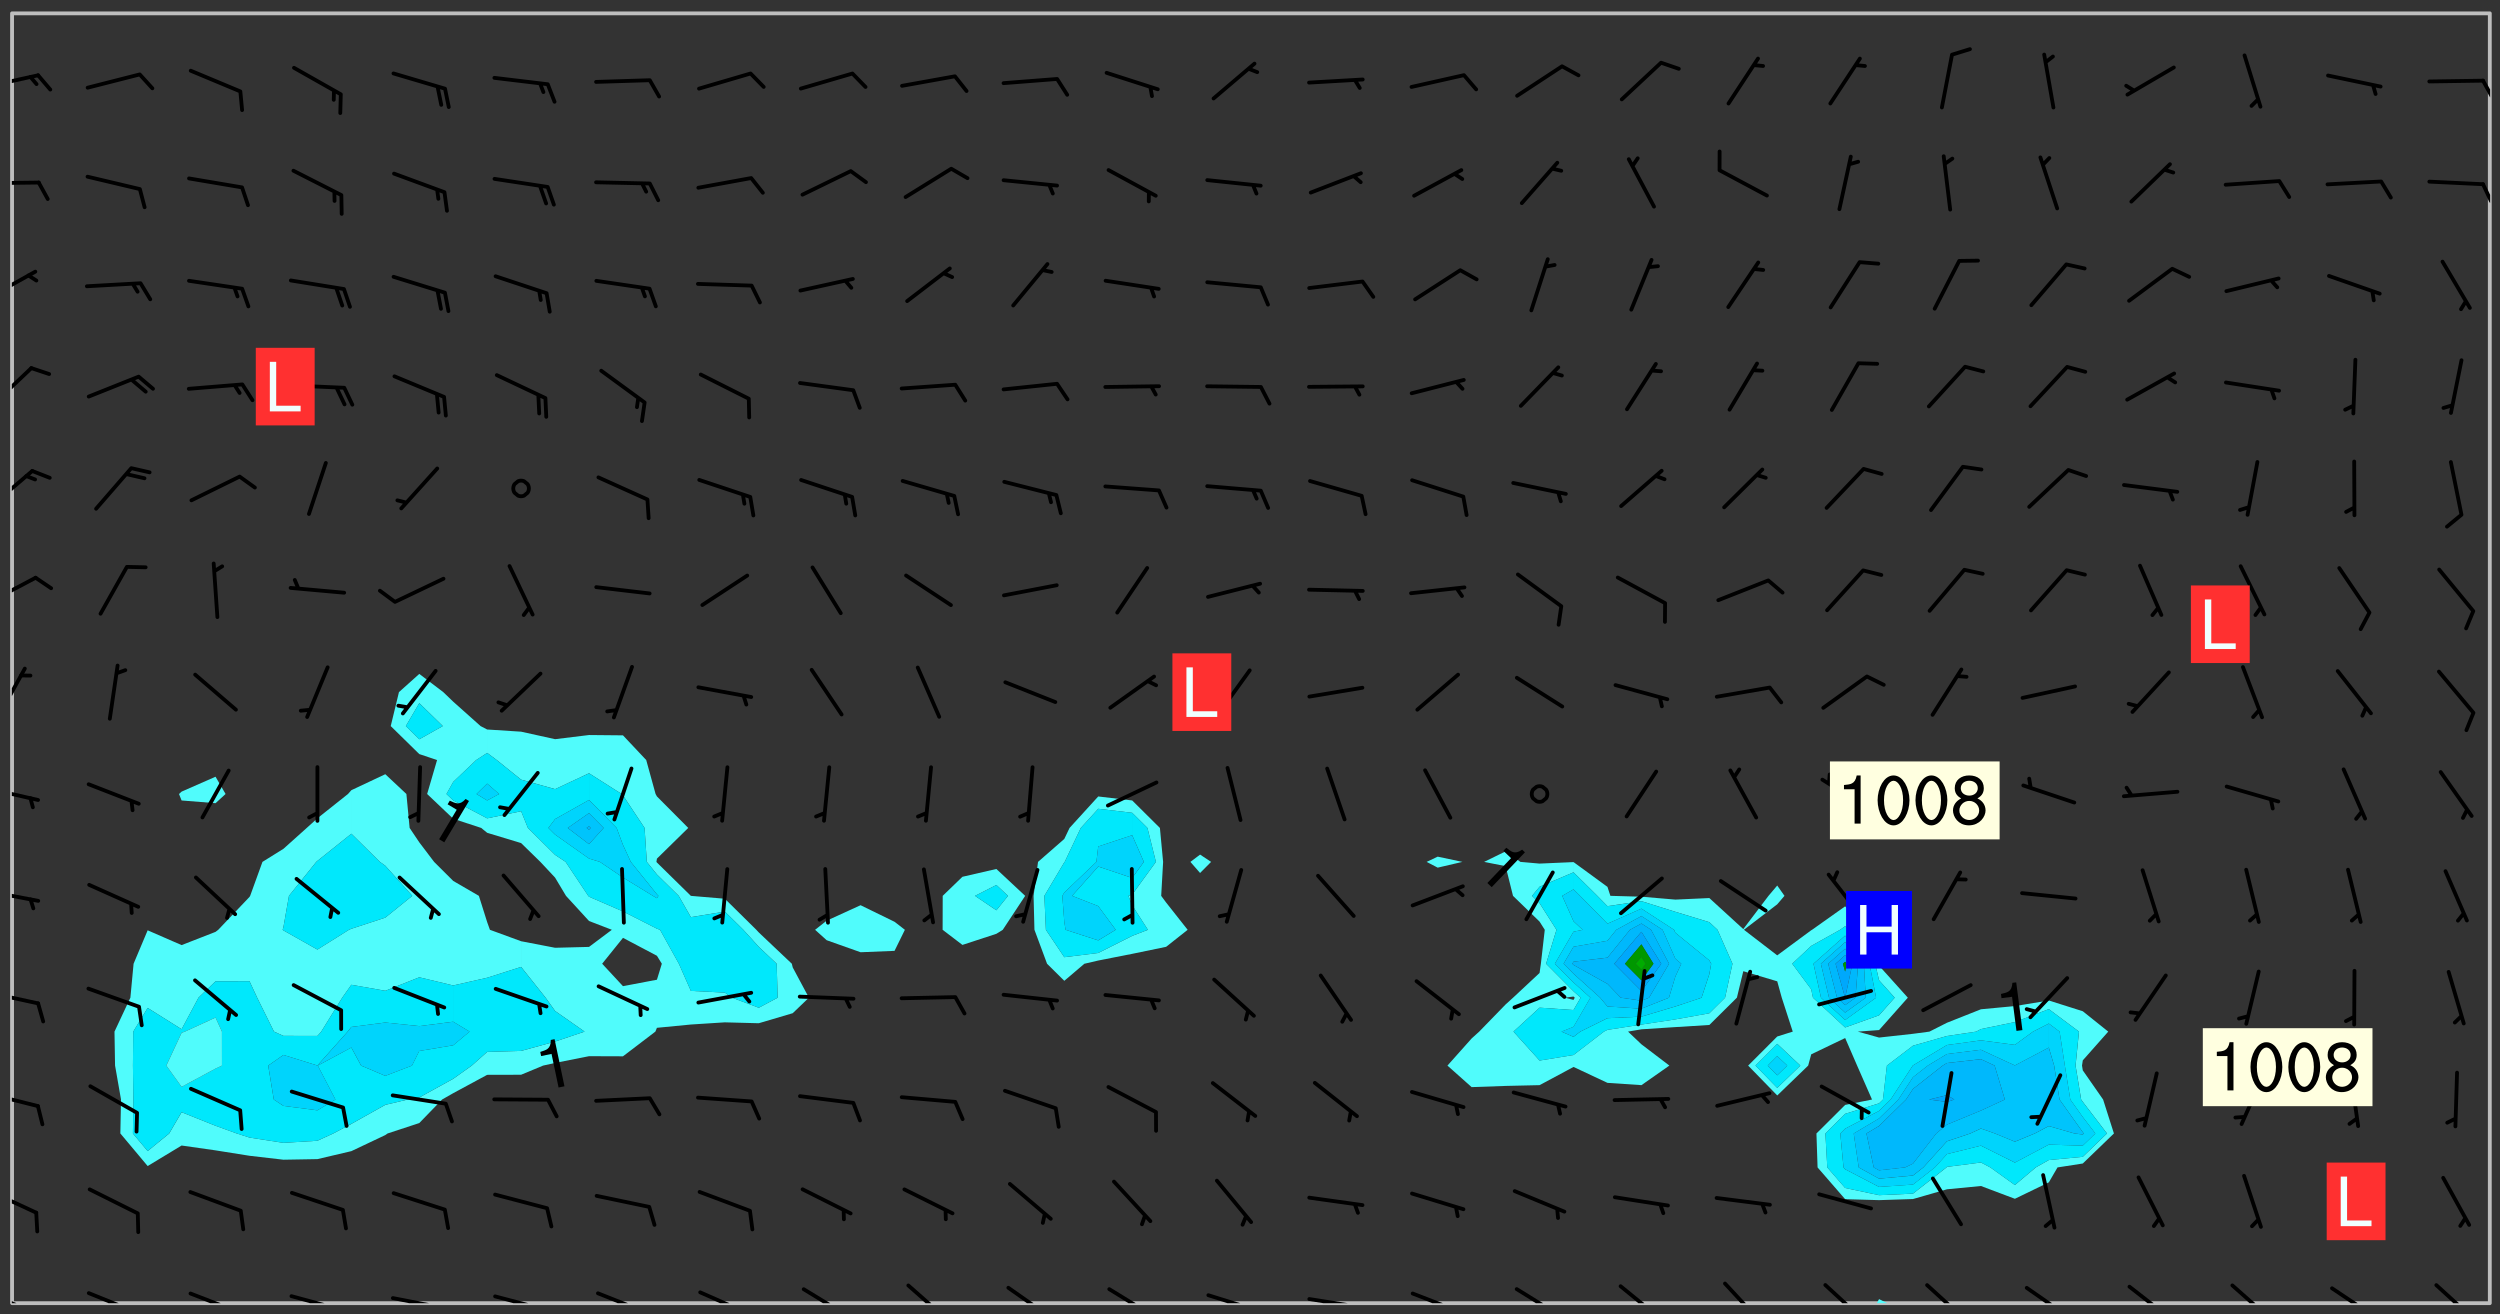 <svg xmlns="http://www.w3.org/2000/svg" role="img" xmlns:xlink="http://www.w3.org/1999/xlink" viewBox="142.45 309.95 326.84 171.84"><rect x="142.45" y="309.95" width="326.84" height="171.84" fill="#333333" stroke="none"/><defs><clipPath id="a"><path d="M144 311.672h1v168.656h-1zm0 0"/></clipPath><clipPath id="b"><path d="M144 311.672h324v168.656H144zm0 0"/></clipPath><clipPath id="c"><path d="M387 479h3v1.328h-3zm0 0"/></clipPath><clipPath id="d"><path d="M467 311.672h1v168.656h-1zm0 0"/></clipPath><clipPath id="e"><path d="M144 478h4v2.328h-4zm0 0"/></clipPath><clipPath id="f"><path d="M153 478h8v2.328h-8zm0 0"/></clipPath><clipPath id="g"><path d="M167 478h8v2.328h-8zm0 0"/></clipPath><clipPath id="h"><path d="M180 479h8v1.328h-8zm0 0"/></clipPath><clipPath id="i"><path d="M193 479h8v1.328h-8zm0 0"/></clipPath><clipPath id="j"><path d="M200 480h2v.328h-2zm0 0"/></clipPath><clipPath id="k"><path d="M206 479h9v1.328h-9zm0 0"/></clipPath><clipPath id="l"><path d="M213 480h2v.328h-2zm0 0"/></clipPath><clipPath id="m"><path d="M220 478h8v2.328h-8zm0 0"/></clipPath><clipPath id="n"><path d="M233 478h8v2.328h-8zm0 0"/></clipPath><clipPath id="o"><path d="M247 478h7v2.328h-7zm0 0"/></clipPath><clipPath id="p"><path d="M260 477h7v3.328h-7zm0 0"/></clipPath><clipPath id="q"><path d="M274 478h7v2.328h-7zm0 0"/></clipPath><clipPath id="r"><path d="M287 478h7v2.328h-7zm0 0"/></clipPath><clipPath id="s"><path d="M300 479h8v1.328h-8zm0 0"/></clipPath><clipPath id="t"><path d="M305 480h2v.328h-2zm0 0"/></clipPath><clipPath id="u"><path d="M313 479h8v1.328h-8zm0 0"/></clipPath><clipPath id="v"><path d="M319 480h2v.328h-2zm0 0"/></clipPath><clipPath id="w"><path d="M326 478h8v2.328h-8zm0 0"/></clipPath><clipPath id="x"><path d="M340 478h7v2.328h-7zm0 0"/></clipPath><clipPath id="y"><path d="M354 477h7v3.328h-7zm0 0"/></clipPath><clipPath id="z"><path d="M367 477h6v3.328h-6zm0 0"/></clipPath><clipPath id="A"><path d="M380 477h7v3.328h-7zm0 0"/></clipPath><clipPath id="B"><path d="M394 477h6v3.328h-6zm0 0"/></clipPath><clipPath id="C"><path d="M407 478h7v2.328h-7zm0 0"/></clipPath><clipPath id="D"><path d="M420 477h7v3.328h-7zm0 0"/></clipPath><clipPath id="E"><path d="M434 477h6v3.328h-6zm0 0"/></clipPath><clipPath id="F"><path d="M447 478h7v2.328h-7zm0 0"/></clipPath><clipPath id="G"><path d="M460 477h7v3.328h-7zm0 0"/></clipPath><clipPath id="H"><path d="M144 465h4v4h-4zm0 0"/></clipPath><clipPath id="I"><path d="M144 452h4v3h-4zm0 0"/></clipPath><clipPath id="J"><path d="M144 439h4v3h-4zm0 0"/></clipPath><clipPath id="K"><path d="M144 426h4v2h-4zm0 0"/></clipPath><clipPath id="L"><path d="M144 412h4v3h-4zm0 0"/></clipPath><clipPath id="M"><path d="M144 397h2v7h-2zm0 0"/></clipPath><clipPath id="N"><path d="M144 385h4v5h-4zm0 0"/></clipPath><clipPath id="O"><path d="M144 371h3v6h-3zm0 0"/></clipPath><clipPath id="P"><path d="M144 357h3v7h-3zm0 0"/></clipPath><clipPath id="Q"><path d="M144 345h4v5h-4zm0 0"/></clipPath><clipPath id="R"><path d="M144 333h4v2h-4zm0 0"/></clipPath><clipPath id="S"><path d="M466 333h2v4h-2zm0 0"/></clipPath><clipPath id="T"><path d="M144 319h4v3h-4zm0 0"/></clipPath><clipPath id="U"><path d="M466 320h2v3h-2zm0 0"/></clipPath><g id="V" clip-path="url(#clip1)"><path fill="#fff" fill-opacity="0" fill-rule="evenodd" d="M0 0h1000v1000H0zm0 0"/><path fill="#d3d3d3" fill-opacity="0" fill-rule="evenodd" d="M162.152 355.867l-.234.293.059.234.117.172.176.234.293.348.113.059.117-.172.059-.234.176-.176.465-.176h.699l.234.293.289.816.059.176.176.23.352.234.699.699.172.176.234.348.234.41.289.582.41.465.23.234.234.176.117.23.176.293.172 1.164v.234l.059.289.059.117.117.117.348.41.117.172.176.176.176.234.117.172.172.352.059.234.234.406.234-.059-.176.176-.059.93h-.582l-.234-.113-.348.113-.117.117-.059.293-.059.176-.117.172-.465.293-.059.234-.059.113v.645l.059.172v.41l.059.059v.406l.059.406.117.176.059.059.23.641-.059.293v.699l-.059.582v.234l-.059.23-.055.352v1.922l.055.117h.426l-.367.117-.023.352.891 1.168 1.742.539 1.34.359v.539l.09.809.535.715 1.52.27.891-.086.09 1.164.535.18 1.16-.18 2.055-.984 1.16-.363 1.879-.176 1.695-.18-.18.719-1.516.086-1.25.09-.805.27-1.074.809.27.719.535.898-.18.625-.266.809.266 1.078.625.898.805.18 1.25-.18-.266.723.098.504.055.293v.172l.059.293v.406l.176.117.352.117h.406l.293-.176.113-.117.059-.117.117-.23.059-.176.352-.465.23-.176.176-.059.176.059.059.176.117.988.055.469.059.172.117.234.176.059.816.059h.289l.117.234.059.406.059.352v1.105l.117.293.117.348.289.699.176.352.582.754.352.176.172.059.469.234.641.465.348.234.293.176.293.055.23.062.816.348.293.176.113.172.352.352.117.176.523.641v.289l.059.352v.348l.059.352.059.289.117.059.172.059h.176l.582.234.176.117.176.289.176.234.113.234.293.23.117.117v.41l.059.055.289.234.234.117.059.117.117.172.059.117.23.234.059.176.234.059.117.059-.117.113-.059.117v.117l-.117.293-.117.289v.582l.176.117.117.059.059.117.117.117.113.059.176.348.059.352.059.406v.176l-.059.176-.117.699v.172l.117.176.293.293h.406l.176.117.117.172.117.293v.234h-.527l-.23-.234h-.234l-.176.059-.059.699.059.348.117.176.176.41.117.23.289.469.176.055h.523l.234.059.758.641.059.293v.234l.059.059.23.348v.352l-.117.172v.293l.293.289.293.176.172.059.293.176.293.117.582.406.289.234.293.176.219.16.016.012.23.176.641.523.176.234.117.176.176.176.113.172v.641l.117.176.469.117.582.117.234.059.23.113.293.117.113.059.586.352.289.172.176.062.176.055.176.059.699.352.289.176.234.055.289.176.234.117.641.406.293.117.172.059.234.059.41.059.23.059.234.117.059.172-.41.176.469.059.059.293.113.234.176.055.234.059.176.059.406.117.641.234.117.172.059.234v.176l-.059.117-.059.406.234.234.117.059.348.117.641.23.176.117.289.117.176.176.234.465.582 1.105.176.176.348.176.176.117.352.117 1.047.523.234.059.465.113.293.059.465.176.758.582.234.234.348.465.176.176.289.234.816.699.293.176.289.289.293.176.293.289.695.641.176.176.293.234.289.234.469.289.641.582.348.234.234.293.348.348.352.465.934.992.348.406.117.176.234.059.113.117.645.176.23.113.234.059.293.176.23.117.934.699.406.406.234.176.406.176.234.117.816.348.348.234.234.117.293.289.23.117.758.352.352.172.23.059.293.117.234.059.871.176h.816l.469.23.172.059.875.699.465.117.293.059.176.059.23.059.469.059.348.059.352.059.406.059h.293l.172.059v.23l.176.176h.293l.348.059.352.059.699.117h.641l.465-.234.293-.176.172-.117.41-.172.289-.176.934-.465.469-.293.523-.293.465-.172.465-.176 1.051-.465.289-.117.41-.117.289-.117.527-.176 1.516-.699.582-.348.289-.059.293-.059.348-.117.875-.23.352-.117h.113l.234-.059.875-.234.234-.059h.812l.352-.059.816-.117.172-.059.352-.055.293-.059.23-.059.816-.176.176-.059h.348l.234-.059.465-.117.758-.172.234-.059h.348l.41-.117.289-.059 1.285-.059h.289l.41-.059.23-.059h.176l.875-.117h.406l.41-.117h.348l.352-.113.871-.059h1.75l1.047.289.41.117.289.117.352.117.289.117 1.051.172.289.059h.293l.293.059.172.059.41.059.172.059.117.059h.117l.117.059.352.059h.113l.41.066 1.922.395 1.926.395 1.52.449 1.695.719 2.145.805 1.605-.719 1.43-.805 1.16-1.078 1.25-.449 3.035-.719 1.875-.359 2.145-1.348 2.234-1.254 2.5-1.258 1.695-.449 1.785-.18 1.16-.27.625.539 1.34-.27.715-.988.984-1.344.445-.18.805-.359 1.875-.539 1.785-.449 1.25-.27 1.16-.09 1.699-.09 1.961-.27 1.25-.09h.539l.625-.09h.891l2.145-.18 2.41-.18 2.59-.09 1.695.18 1.609.09 1.43.359 1.16.719 1.875.988 1.16 1.527.266.715.629.09.355.898.535.539.535 1.527 1.074.359h.535l-.805.535.09 1.707.715 2.695.891.805.895.988.715 1.258 1.785.539 1.52-.18.355 1.344 1.609-.805.98-.539.27.27.316-.215.219-.145.801.449.449-.359h.355l.535-.27.539-.719.535-.27.625-.988 1.16.449.84.371 1.395.617 1.695-.18h1.605l1.785.09.18-1.707.535-1.344.805.27.492.848.402.406-.09.539v.359l.715.449.711-.27h1.43l.359.988.445 1.258.715 1.344 1.25.629 1.695.629.715-.18.18-.539.98-.09.449.359.086 1.258-.266.629-.535.18v.539l.715.984.266.539.984.988.801 1.078-.266.359-.09.898-.625 2.332-.355 2.066-.09 1.793-.18.719-.09.539v1.438l-.98 1.883-.359 1.707-.535.898-.805 1.168-.266.539 2.055 1.254.086.359-.355.539-.09-.18v.809l.09 1.438-.445.715-1.074.094-.266.715.535.898.805.719 1.16.809 1.34.27.445.359-.355.449-1.789-.09-1.25-.449-.715-.719-.625-.09-.176 3.59-.188 1.309h89.359V311.703h-55.27v49.082l.762.125 3.289.543 2.023 2.836v2.754l2.352.332 2.348.332h4.051l-1.379 4.16-2.023.707-2.023.703-.543.344-2.594 1.617-.188.117-2.023-2.078-.73-2.742-2.672-2.078-1.375-3.5-.066-.082-1.957-2.672 2.75-1.418v-49.082H294.422v91.414l.117.031.133.012.074.074.105.047.09.059.086.059.09.059.297.297.059.09.031.117.027.117.016.137-.031.117-.059.09-.059.086-.043.105-.047.102-.027.121v.145l.176.27.148.148.074.086.074.074.043.105.062.09.059.086.043.105.059.09.047.102.043.105.059.086.117.18.074.074.062.086.059.09.043.105.059.09.059.086.062.09.059.09.043.102.117.18.074.074.059.086.074.074.09.059.105.047h.148l.133-.016.133.016.102-.047.074-.074.047-.102-.016-.133v-.148l-.047-.105-.027-.117-.047-.102-.027-.121-.043-.102-.062-.09-.043-.102-.043-.105-.031-.117-.016-.133-.012-.137.086-.059.059-.086.121-.031.043.105.016.133v.117l.059.102.059.09.09.059.148.148.059.09.043.105-.012.102.086.059.105.047.086.059.09.059.074.074-.117.027-.105.047-.086.059-.074.074-.059.09-.062.086-.027.121-.047.102-.043.105-.031.117-.012.133-.016.133v.148l.027.117.047.105.043.102.059.09.074.074.09.059.074.074.09.059.059.09.043.105.047.102.117.031.133.016h.148l.117-.031.105.043.043.105.047.102.027.121L299.5 410l.027.117.031.121.027.117.105.043.102.047.133-.016.148.148.062.086.074.074.07.074.09.062.105.043.102.043.117.031.137.016.117-.031.074-.074.027-.117-.012-.133-.031-.121-.027-.117.043-.105h.117l.09.062.117.027h.148l.133.016h.148l.133.016.133-.016h.148l.133-.016.133-.012.137.012.117-.027.133-.016.191-.059-.059.176-.016.133-.027.121-.016.133-.059.086-.133.016-.105.047-.105.043-.117.031-.117.027-.266.031h-.148l-.133.016-.074.074.059.086.148.148.117.18.074.07.09.062.09.059.086.059.09.059.102.043.105.062.105.043.086.059.105.047.102.043.18.117.059.09-.043.102-.047.105.016.133.223.223.059.09.043.102.031.121.043.102.016.133.031.117.012.137.031.117.148.148.102.043.105.043.117.031.133.016.137.016h.117l.117-.031.09-.059.043-.105.047-.102.043-.105.031-.117.012-.133v-.148l-.012-.133-.016-.133-.031-.117-.043-.105-.047-.105-.043-.102-.043-.105-.016-.133.016-.133.027-.117.031-.117.027-.121.047-.102.09-.059.086-.062.074-.074.09-.059.223-.223.059-.086.074-.074.117-.18.059-.086v-.148l-.074-.074-.102-.047-.105-.043-.102-.043-.059-.09-.047-.105-.027-.117.09-.059.117-.031.102-.043.18-.117.148-.148.012-.133-.012-.105-.09-.059-.133.016h-.148l-.133.016-.133-.016-.121-.031-.086-.059-.074-.074-.059-.09-.062-.086-.117-.18-.059-.086.031-.121.086-.059.121-.031.059-.086v-.121l-.031-.117-.059-.09-.059-.086-.047-.105-.027-.117-.016-.133.059-.09.074-.074.09-.059.117-.18.074-.074.059-.086.148-.148.121-.031.133-.016.133.016.074.074.043.105.016.133-.031.117-.117.031-.133.012-.148.148-.043.105-.047.102-.027.121-.031.117v.148l.031.117.043.105.059.09.074.07.074.074.117.031.121.027.117-.027.133-.016h.117l.09.059.074.074.047.105.059.086.102.047.133.016.105.043.086.059-.012.105-.074.074-.18.117-.059.09-.09.059-.07.074-.074.074-.062.09-.027.117-.016.133.016.133-.016.133v.148l.016.133.027.117.031.121.074.074.09.059.086.059.09.059.117.031v.086l-.102.047-.09.059-.266.031-.117.027h-.148l-.105.043-.102.047-.059.09-.062.234-.012.133-.031.121-.016.133v.293l-.012.133.012.137.016.133.133.016.133.012.121.031.086.059.074.074.047.105.043.102.016.133v.445l-.016.133v.445l.031.266.027.117.016.133.031.117.086.211.031.266v.148l-.031.117-.027.117-.031.121-.027.117-.031.117-.031.121-.012.133-.016.133.09.059.117-.031.102.016.047.105-.031.266v.441l-.043.105-.047.105-.043.102-.043.105-.059.086-.031.121-.043.117-.031.117-.016.133.016.133.059.09.105.047.086.059.059.086-.012.137-.031.117-.043.102v.445l-.016.133v.148l-.031.117-.043.105-.027.117-.047.105-.043.102-.031.121-.027.117-.031.133-.031.117-.027.117-.043.105-.031.117-.031.121-.012.133-.016.133v.297l.027.117v.148l.047.398.027.117.059.09.121.031h.148l.133-.016.059.09v.117l-.059.09-.09.059-.102.043-.105.047-.09.059-.086.059-.137.016-.117-.031-.133-.016-.102.047-.062.086-.012.137-.016.133-.031.117-.027.117-.016.133-.031.121v.297l.016.133.031.117v.148l.012.133v.148l-.027.117-.047.102-.027.121-.031.117-.059.09-.074.074-.102.043-.105.047-.117.027-.121.031-.102-.047.059-.086.105-.047.027-.117.031-.117.027-.121.031-.117v-.148l.016-.133-.031-.117-.043-.105-.105.016-.074.074-.102.043-.09.062-.074.074-.043.102-.016.133-.031.117L304.25 426l-.031.117-.027.117-.031.121-.027.117-.031.117-.043.105-.09.059h-.09l-.117-.031-.031-.086.016-.137-.031-.117v-.148l-.012-.133v-.148l-.062-.234-.027-.121-.043-.102-.047-.105-.059-.086-.059-.09-.043-.105-.062-.086-.148-.148-.07-.074-.105-.047-.105-.043-.102-.043-.297-.297-.09-.074-.086-.059-.105-.043-.09-.062-.086-.059-.105-.043-.09-.059-.086-.062-.074-.07-.105-.047-.086-.059-.105-.043-.09-.062-.102-.043-.105-.043-.086-.059-.105-.047-.105-.043-.102-.047-.09-.059-.102-.043-.105-.043-.09-.062-.117-.027-.133-.016-.133.016H299.75l-.133.016-.117-.031-.09-.059-.074-.074-.09-.059-.102-.047h-.148l-.121-.027-.102-.043-.074-.074-.117-.18-.09-.059-.102-.043-.09-.062-.105-.043-.09-.059-.086-.059-.105-.047-.059-.086-.059-.09-.043-.105-.047-.102-.074-.074-.086-.059-.074-.074-.09-.059-.223-.223-.043-.105-.031-.266.105-.043h.145l.105.043.074.074.09.059.086.059.105.047.09.059.148.148.07.074.148.148.062.086.074.074.086.059.074.074.09.062.09.059.086.059.27.176.102.047.105.043.102.043.047-.074.059-.086.074-.074.07-.074.105.043.074.074.059.09.043.102.047.105.043.105.121.027.117-.027.074-.09.043-.105.059-.09.074-.074.105-.043.117-.027.133.012.09.059.148.148.059.09.043.105.047.102.043.105.043.102.105.047.105.043.133.016.086-.059.059-.09.074-.074.105-.043.117.027.105.047.102.043.105.043.102.047.18.117v.117l-.016.133.016.133.016.137.059.086.102.047.121.027.117.031h.148l.117-.031.059-.09.18-.117.059-.09.074-.074.059-.086.117-.18.18-.117.117.031.09.059.043.074-.016.133v.117l.09.059h.148l.133-.016.133-.012.266-.031.105-.043.117-.031.121-.027.074-.074.07-.074.062-.09-.016-.105-.047-.102-.102-.043-.105-.016-.117.027-.266.031h-.148l-.074-.074-.09-.059-.117-.031-.117-.027-.133-.016h-.148l-.133.016h-.297l-.105-.047-.148-.148-.043-.102-.059-.09.223-.223.086-.059.105-.043.117-.031.133-.016.133.016.137.016.102.043.133-.012.09-.062.102-.043.062-.09-.047-.102-.09-.059-.117-.031-.102-.043-.059-.09-.062-.09v-.117l.016-.133.105-.047.074-.07v-.121l-.09-.059-.031-.117.09-.059.074-.074.043-.105.059-.09.047-.102.016-.133v-.148l-.047-.105-.043-.102-.09-.059-.133-.016-.102-.043-.137-.016-.117-.031h-.445l-.133-.016-.133-.012-.133-.016-.117-.031h-.148l-.133-.016-.133-.012-.266-.031-.121-.043-.086-.059-.074-.074v-.148l.012-.133.105-.047.102-.043.133-.016h.152l.133-.016h.293l.121.031.102.043.09.059.234.062.121-.047.09-.059.102-.043.133-.016.105.043.102.047.133.012.121-.027h.145l.121-.031.117-.027.105-.047.074-.074.086-.059.148-.148.059-.086.047-.105.027-.117.016-.105-.102-.043-.09-.059-.117-.031-.105-.043-.09-.062-.074-.086-.074-.074-.102-.043-.105-.047-.102-.043-.059-.09-.047-.102-.086-.211-.062-.086-.059-.09-.074-.074-.086-.059h-.27l-.117.031-.09.059-.102.043-.133.016-.105-.016-.027-.117-.062-.09-.117-.031-.102-.043-.148-.148-.031-.117-.016-.105.074-.074.18-.117.117-.027.117-.031.137.016.102.043.105.043.102.047.105.043.117.031.133.016.117.027.133.016.105-.016.09-.059-.074-.074-.105-.043-.074-.074-.074-.09-.148-.148-.086-.059-.09-.059-.074-.074-.09-.059-.102-.047-.121-.027-.102-.047-.105-.043-.117-.031-.102-.043-.121-.031h-.148l-.117.031-.105.043-.086.062-.18.117-.086.059-.09.059-.105.047-.086.059-.105.043-.102.043-.105.047-.074.074-.059.09-.059.086-.047.105-.059.086-.074.074-.133-.012-.117-.031h-.117l-.074.074-.09.059-.074.074-.09.059-.086.059-.105.047-.102.043-.137.016-.102-.043-.148-.148-.105-.047h-.086l-.105.047-.102.043-.121.031-.117-.031-.074-.074v-.117l.031-.121.074-.07.059-.09.074-.074.117-.031.105-.043h.293l.133-.016.137-.016.102-.043.09-.059.102-.047.09-.059.133-.012.09.059.133.012.09-.059.086-.059.105-.043.09-.059.086-.062.09-.059.148-.148.059-.086.059-.09.105-.043.133-.016.117.027.121.031.059-.059.059-.09.031-.266.027-.117.105.012.133.016.102-.043.09-.059.059-.09.074-.074.059-.09.047-.102.012-.133-.012-.133-.047-.105-.148-.148-.059-.09-.059-.086-.043-.105v-.445l.016-.133v-.148l.012-.133-.059-.059-.09.059-.102-.043-.18-.117-.086-.059-.062-.09-.059-.09-.074-.074-.086-.059-.121.031-.102.012-.105.047-.086.059-.105.043-.148.148-.09.059-.086.059-.09.062-.105.043-.133.016v-.121l.105-.043.117-.031.074-.07.043-.105v-.148l-.027-.117-.148-.148-.133-.016h-.148l-.117.031-.105.043-.102.043-.09.062-.117.027-.074-.074.012-.133-.043-.102-.043-.105-.09-.059-.117.027-.121.031-.117.031-.102.043-.121.031-.102.043-.105.043-.09.059-.102.016v-.117l.016-.133-.059-.09-.074.043-.148.148-.059.09-.074.074-.047.105-.043.102-.074.074-.059.09-.074.074-.059.086-.074.074-.09.062-.074.07-.074.074-.102.016-.133.016-.105-.043v-.121l.148-.148.043-.102.059-.09.047-.102.043-.105.059-.09.031-.117.043-.102.031-.121.027-.117.047-.105.043-.102.043-.105.074-.07.09-.062.09-.059.102-.043h.297l.266-.031.105-.043-.074-.074-.117-.031-.105-.043-.09-.059-.102-.047-.09-.059-.102-.043-.105-.043-.09-.062-.086-.059-.105-.043-.102-.043-.121-.031-.117-.031-.102-.043L297.5 410.25l-.102-.043-.09-.059-.043-.105-.016-.133.102-.043.133-.016.137.016.133-.016.102-.043.059-.09.016-.105-.09-.059-.074-.074-.102-.043-.09-.059-.148-.148-.043-.105-.016-.133v-.293l-.059-.09-.09-.059-.074-.074-.043-.105-.031-.117-.059-.09-.074-.074-.117-.027-.074-.074-.09-.059-.09-.062-.086-.059-.074-.074-.059-.086-.047-.105-.086-.059-.148-.148-.195-.059-.133.016-.102.043-.074.074-.047.102-.043.105-.059.09-.059.086-.297.297-.09.059h-.086l-.062-.086-.043-.105.031-.117.059-.09.027-.117-.012-.133-.09-.062-.105.047-.117.027-.117.031-.27.176-.102.047-.117.027-.105.047-.09.059-.102.043-.059-.086-.047-.105.016-.133.047-.105.07-.074.074-.07.059-.09v-.148l-.043-.105h-.238l-.102.047-.031.117-.027.117-.031.121-.074.043-.133.016-.074-.047-.043-.102-.043-.105-.047-.102-.043-.105-.121.031-.102.043-.133.016-.117.031-.105.043-.09.059-.102.047-.121.027-.133.016-.102-.043-.059-.09-.047-.105-.043-.102-.043-.105v-.117l.059-.09.086-.059.18-.117.102-.047.105-.043.105-.059.102-.043.09-.062.102-.043.105-.059.102-.047.09-.059.105-.043.102-.043.09-.062.102-.043.137-.016.117.031.102.043.121.031.102.043.105.047.102.043.105.043.102.047.105.043.102.043.105.047.086.059.105.043.117.031.105.043.102.047.09.059.105.043.102.043.105.047.117.027.102.047.121.027h.148l.086-.059.016-.102.059-.09-.027-.117-.074-.074-.117-.18-.074-.074-.09-.074-.18-.117-.086-.059-.105-.043-.102-.047-.27-.176-.059-.09-.074-.074-.059-.09-.043-.102-.031-.117-.016-.137v-.562l-.012-.133-.016-.133-.031-.117-.016-.133-.012-.133-.031-.121-.223-.223-.059-.086-.016-.105.031-.117.133-.016v-91.414H172.992v1.453l-.059.234-.352 1.051-.172.523-.117.348-.176.41-.117.172-.234.293-.23.059h-.352l-.117.059-.23.406v.293l.117.176.23.23.117.234.641.758.293.465.176.234.23.352.234.348.641.816.176.465.172.41.117.695.176.469.117 1.398.059.465v.875l.117 1.047v4.781l-.059.465-.352 1.281-.176.523-.113.41-.352.93L172.934 336l-.234.582-.117.176-.172.348-.176.406-.352.816-.059.293-.113.293-.117.289-.059.176-.117.875-.059.406-.059.117-.059.176-.059.172-.23.527-.117.172v.234l-.117.234-.059.172-.176.586v.289l-.059.176v.293l-.059.113-.059.527v.172l-.055.234v2.621l-.176.816-.117.176-.176.234-.117.172-.113.234-.586.934-.23.289-.293.465-.176.234-.289.352-.352.699-.113.23-.176.41-.176.23-.406.527-.816.699-.293.172-.289.234-.176.117-.176.176-.523.406-.527.176-.172.176-.234.055-.641.176h-.758m12.211 31.023l-1.074.449.359.895 1.25-.715.445-.539-.98-.09"/><path fill="#d3d3d3" fill-opacity="0" fill-rule="evenodd" d="M201.508 416.598h-.895l.449.629.98.359.805-.09.445-.988-.176.09-.715-.355-.895.355m154.621 59.07l-.059-.523v-.293l.113-.293.059-.23.469-.469h.113l.117-.113.117-.059h.176l.234-.059h.348l.234.059.117.059.23.172.059.176.117.582v.293l-.117.176-.172.289-.176.176-.527.523-.23.234-.117.059h-.176l-.117-.059-.406-.293-.176-.117-.117-.059-.059-.113-.055-.117m6.641-10.957l-.059-.172v-1.109l.059-.172.176-.059.172-.059h.176l.234-.059.117.059.059.699-.059.172-.117.176-.117.059-.234.523-.113.059h-.234l-.059-.117m9.613-14.391l-.117-.176v-.699l.293-.875.117-.172.176-.352.113-.23.117-.293.352-.758.117-.23.172-.234h.176l.117-.059h.641l.117.059.234.234.172.113.352.293.117.117.113.176v.113l.117.059.117.117v.699l-.059.176v.23l-.059.176-.348 1.051-.117.23-.117.234-.117.059-.23.234-.641.289h-.875l-.41-.117-.641-.465"/><path fill="none" stroke="#bebebe" stroke-linecap="round" stroke-linejoin="round" stroke-miterlimit="10" stroke-width=".5" d="M467.957 311.695H144.027v168.625h323.93v-168.625"/><g clip-path="url(#a)"><path fill="#fff" fill-opacity="0" fill-rule="evenodd" d="M144 475.891v4.438h.004H144V311.672h.004H144v164.219"/></g><g clip-path="url(#b)"><path fill="#fff" fill-opacity="0" fill-rule="evenodd" d="M144.004 480.328V311.672h26.625v99.824l-4.438 1.949-.34.309.34.848 4.438.355 1.312-1.203-1.312-2.258v-99.824h26.633v86.383l-2.66 2.383-1.074 4.438 3.734 3.66 2.324.781-1.297 4.438 3.41 3.238 3.656 1.199.781.637 4.438 1.344 2.516 2.457 1.926 2.059 1.426 2.383 3.012 3.289 2.984 1.148-2.984 2.238-4.438.113-4.441-.855-4.078-1.496-.359-1.004-1.082-3.434-3.355-1.949-2.5-2.492-1.938-2.555L196 418.191l-.422-4.438-2.758-2.586-4.438 2.09-.441.496-3.996 3.176-1.395 1.262-3.043 2.727-2.746 1.711-1.609 4.441-.086.141-4.086 4.297-.352.27-4.438 1.73-4.438-1.934-1.84 4.371-.418 4.438-2.078 4.438.074 4.441.777 4.438-.086 4.438 3.57 4.262 4.438-2.684 4.438.633 4.438.707 4.441.516 4.438-.078 4.438-1.043 4.438-2.102.305-.211 4.137-1.359 2.984-3.078 1.453-.828 4.438-2.398 4.438-.012 2.883-1.199 1.559-.348 4.438-.879 4.438.016 4.238-3.23.199-.496 4.438-.43 4.441-.285 4.438.117 4.438-1.312 2.117-2.031-2.117-3.953-.117-.484-4.32-4.09-.32-.348-4.117-4.059-4.441-.375-.004-.004-4.434-4.355-.066-.086.066-.422 4.094-4.016-4.094-4.117-.176-.32-1.223-4.438-3.039-3.227-4.438-.043-4.438.543-4.441-.98-4.438-.285-.863-.449-3.574-3.188-1.301-1.25-3.137-2.383v-86.383h57.695v116.621l-4.438 2.027-1.508 1.188 1.508 1.359 4.438 1.574 4.441-.18 1.352-2.754-1.352-1.047-4.441-2.168v-116.621h17.754V423.555l-4.438 1.023-2.578 2.492-.012 4.438 2.59 1.977 4.438-1.453.836-.523 2.93-4.438-3.766-3.516V311.672h13.316v102.402l-3.75 4.117-.688 1.438-3.434 3-.582 4.441.113 4.438 1.648 4.438 2.254 2.23 2.621-2.23 1.816-.422 4.438-.875 4.438-.918 2.812-2.223-2.812-3.566-.645-.871.25-4.441-.418-4.438-3.625-3.598-4.438-.52V311.672h13.316v110.004l-1.266.953 1.266 1.453 1.441-1.453-1.441-.953v-110.004h31.066V421.945l-1.449.684 1.449.754 3.23-.754-3.23-.684V311.672h8.879v109.582l-2.809 1.375 2.809.562.965 3.879 3.473 3.367.68 1.07-.508 4.438-.172 1.203-3.461 3.234-.977.883-3.453 3.555-.988.891-3.164 3.551 3.164 2.816 4.441-.156 4.438-.102 4.438-2.379 4.438 2.082 4.441.297 3.648-2.559-3.648-2.777-1.754-1.664 1.754-.301 4.438-.289 4.438-.277 3.602-3.57.836-3.461 4.438 1.324.59 2.137 1.438 4.438-2.027.637-3.805 3.805 3.805 3.906 4.043-3.906.398-1.473 4.438-2.129 1.562 3.602 1.949 4.438-3.512.703-3.754 3.734.148 4.438 3.605 4.152 4.438.125 4.438-.145 4.438-1.273 4.441-.43 4.438 1.672 4.438-2.152 1.133-1.949 3.305-.512 4.07-3.926-1.414-4.438-2.656-3.812-.102-.625.102-.684 3.328-3.758-3.328-2.664-4.438-1.406-4.438.73-4.438.418-4.441 1.762-2.293 1.16-2.145.285-4.438.492-2.781-.777 2.781-.203 3.758-4.234-3.758-4.18-.059-.258-1.492-4.438-2.887-3.066-4.324 3.066-.113.062-4.441 3.281-4.352-3.344 4.352-3.328.949-1.109-.949-1.348-1.141 1.348-3.297 4.348-4.438-4.059-4.438.203-4.438-.379-4.059-.113-.383-1.172-4.438-3.242-4.438.195-2.508-.223-1.93-1.375V311.672H467.996v168.656h-78.801l-1.086-.535-.297.535H144.004"/></g><path fill="#50fcfc" fill-rule="evenodd" d="M157.492 449.262l-.074-4.441 2.078-4.438.418-4.438 1.84-4.371 4.438 1.934 4.438-1.73.352-.27 4.086-4.297.086-.141 1.609-4.441 2.746-1.711 3.043-2.727 1.395-1.262 3.996-3.176.441-.496v5.691l-4.438 3.551-.148.129-3.57 4.441-.719 4.059-.105.379.105.082 4.438 2.504 4.125-2.586.312-.133 4.438-1.457 3.531-2.848-3.531-3.938-.707-.504-3.73-3.68v-5.691l4.438-2.09 2.758 2.586.422 4.438 1.262 1.883 1.938 2.555 2.5 2.492 3.355 1.949 1.082 3.434.359 1.004 4.078 1.496v3.359l-4.438 1.414-4.438 1.008-4.438-1.066-4.441 1.766-4.438-.789-1.191 1.688-2.746 4.438-.5.562-4.438-.004-1.238-.559-2.203-4.438-1-2.152-4.438.012-2.23 2.141-2.207 4.125-4.438-2.785-1.883 3.098-.043 4.441.059 4.438-.062 4.438 1.93 2.301 2.816-2.301 1.621-2.781 4.438 1.773 2.77 1.008 1.668.535 4.441.691 4.438-.277 2.074-.949 2.363-1.254 4.438-2.488 2.922-.695 1.52-.266 4.438-2.445 2.426-1.727 2.012-1.789 4.438-.129 4.441-1.223 3.859-1.301-3.859-2.699-1.242-1.738-3.199-4.02v-3.359l4.441.855 4.438-.113 2.984-2.238-2.984-1.148-3.012-3.289-1.426-2.383-1.926-2.059-2.516-2.457-4.438-1.344-.781-.637-3.656-1.199-3.41-3.238 1.297-4.438-2.324-.781-3.734-3.66 1.074-4.438 2.66-2.383v3.82l-1.758 3 1.758 1.727 3.074-1.727-3.074-3v-3.82l3.137 2.383 1.301 1.25 3.574 3.188.863.449v3.059l-1.441.934-2.996 2.859-.883 1.578.883.84 4.438 2.344 4.438-.934.887 2.188 3.555 3.523 1.375.914 2.957 4.441.105.113 4.438 1.926v3.453l-2.723 3.383 2.723 2.934 4.438-.844.641-2.09-.641-1.039-4.438-2.344v-3.453l4.438 2.254.406.145 2.465 4.438 1.566 3.551 4.441.223.934.664 3.504 1.316 2.469-1.316-.129-4.438-2.34-2.215-2.02-2.223-2.418-2.383-4.441.727-1.59-2.781-2.848-2.797-1.32-1.645-.293-4.438-2.824-4.254-.172-.184-4.266-2.711-4.438 2.074-4.441-1.238-3.184-2.562-1.254-.934v-3.059l4.438.285 4.441.98 4.438-.543 4.438.043 3.039 3.227 1.223 4.438.176.32 4.094 4.117-4.094 4.016-.066.422.066.086 4.434 4.355.004.004 4.441.375 4.117 4.059.32.348 4.32 4.09.117.484 2.117 3.953-2.117 2.031-4.438 1.312-4.438-.117-4.441.285-4.438.43-.199.496-4.238 3.23-4.438-.016-4.438.879-1.559.348-2.883 1.199-4.438.012-4.438 2.398-1.453.828-2.984 3.078-4.137 1.359-.305.211-4.438 2.102-4.438 1.043-4.438.078-4.441-.516-4.438-.707-4.438-.633-4.438 2.684-3.57-4.262.086-4.438-.777-4.438"/><path fill="#00e8fc" fill-rule="evenodd" d="M161.754 460.438l-1.93-2.301.062-4.438-.059-4.438.043-4.441 1.883-3.098 4.438 2.785 2.207-4.125 2.23-2.141v4.742l-4.008 1.836-.43.156-1.996 4.285 1.996 2.777 4.438-2.387.84-.391-.004-4.441-.836-1.836v-4.742l4.438-.012 1 2.152 2.203 4.438 1.238.559 4.438.004.5-.562 2.746-4.438 1.191-1.688 4.438.789 4.441-1.766 4.438 1.066v4.742l-4.438.574-4.441-.469-4.438.578-.477.609-3.961 4.434-4.438-1.383-1.992 1.391.73 4.438 1.262.832 4.438.582 2.359-1.414-2.309-4.438 4.387-2.359 1.273 2.359 3.164 1.344 3.492-1.344.949-1.91 4.438-.742 2.148-1.789-2.148-1.293v-4.742l4.438-1.008 4.438-1.414 3.199 4.02 1.242 1.738 3.859 2.699-3.859 1.301-4.441 1.223-4.438.129-2.012 1.789-2.426 1.727-4.438 2.445-1.52.266-2.922.695-4.438 2.488-2.363 1.254-2.074.949-4.438.277-4.441-.691-1.668-.535-2.77-1.008-4.438-1.773-1.621 2.781-2.816 2.301"/><path fill="#50fcfc" fill-rule="evenodd" d="M166.191 444.977l-1.996 4.285 1.996 2.777 4.438-2.387.84-.391-.004-4.441-.836-1.836-4.008 1.836-.43.156m0-30.375l-.34-.848.34-.309 4.438-1.949 1.312 2.258-1.312 1.203-4.438-.355"/><path fill="#00d4fc" fill-rule="evenodd" d="M178.246 453.699l-.73-4.438 1.992-1.391 4.438 1.383 3.961-4.434.477-.609 4.438-.578 4.441.469 4.438-.574 2.148 1.293-2.148 1.789-4.438.742-.949 1.91-3.492 1.344-3.164-1.344-1.273-2.359-4.387 2.359 2.309 4.438-2.359 1.414-4.438-.582-1.262-.832"/><path fill="#00e8fc" fill-rule="evenodd" d="M179.508 431.59l-.105-.082.105-.379.719-4.059 3.57-4.441.148-.129 4.438-3.551 3.73 3.68.707.504 3.531 3.938-3.531 2.848-4.438 1.457-.312.133-4.125 2.586-4.438-2.504m17.754-24.988l-1.758-1.727 1.758-3 3.074 3-3.074 1.727m4.438 7.992l-.883-.84.883-1.578 2.996-2.859 1.441-.934v4.012l-1.391 1.359 1.391.844 1.57-.844-1.57-1.359v-4.012l1.254.934 3.184 2.562 4.441 1.238 4.438-2.074v3.492l-4.438 2.496-.875 1.16.875.867 4.438 3.133 1.426.438 3.012 2.039 3.918 2.402.52.305.203-.305-.203-.203-3.41-4.238-1.027-2.227-.828-2.211-3.609-3.656v-3.492l4.266 2.711.172.184 2.824 4.254.293 4.438 1.32 1.645 2.848 2.797 1.59 2.781 4.441-.727 2.418 2.383 2.02 2.223 2.34 2.215.129 4.438-2.469 1.316-3.504-1.316-.934-.664-4.441-.223-1.566-3.551-2.465-4.438-.406-.145-4.438-2.254-4.438-1.926-.105-.113-2.957-4.441-1.375-.914-3.555-3.523-.887-2.188-4.438.934-4.438-2.344"/><path fill="#00d4fc" fill-rule="evenodd" d="M206.137 414.598l-1.391-.844 1.391-1.359 1.57 1.359-1.57.844m8.879 4.461l-.875-.867.875-1.16 4.438-2.496v1.719l-2.781 1.938 2.781 2.121 1.914-2.121-1.914-1.938v-1.719l3.609 3.656.828 2.211 1.027 2.227 3.41 4.238.203.203-.203.305-.52-.305-3.918-2.402-3.012-2.039-1.426-.438-4.438-3.133"/><path fill="#00c4fc" fill-rule="evenodd" d="M219.453 420.312l-2.781-2.121 2.781-1.938v1.719l-.316.219.316.242.219-.242-.219-.219v-1.719l1.914 1.938-1.914 2.121"/><path fill="#00b8fc" fill-rule="evenodd" d="M219.453 418.434l-.316-.242.316-.219.219.219-.219.242"/><path fill="#fff" fill-opacity="0" fill-rule="evenodd" d="M223.891 432.562l-2.723 3.383 2.723 2.934 4.438-.844.641-2.09-.641-1.039-4.438-2.344"/><path fill="#50fcfc" fill-rule="evenodd" d="M250.52 432.867l-1.508-1.359 1.508-1.188 4.438-2.027 4.441 2.168 1.352 1.047-1.352 2.754-4.441.18-4.438-1.574m17.754.617l-2.59-1.977.012-4.438 2.578-2.492 4.438-1.023v2.094l-2.793 1.422 2.793 1.887 1.523-1.887-1.523-1.422v-2.094l3.766 3.516-2.93 4.438-.836.523-4.438 1.453"/><path fill="#00e8fc" fill-rule="evenodd" d="M272.711 428.957l-2.793-1.887 2.793-1.422 1.523 1.422-1.523 1.887"/><path fill="#50fcfc" fill-rule="evenodd" d="M277.688 431.508l-.113-4.438.582-4.441 3.434-3 .688-1.438 3.75-4.117v1.613l-2.281 2.504-2.102 4.438-.055.055-2.605 4.387.199 4.438 2.406 3.582 4.438-.551 4.438-2.234 2.055-.797-2.055-3.199-.492-1.238.492-.172 3.102-4.27-1.105-4.438-1.996-1.98-4.438-.523v-1.613l4.438.52 3.625 3.598.418 4.438-.25 4.441.645.871 2.812 3.566-2.812 2.223-4.438.918-4.438.875-1.816.422-2.621 2.23-2.254-2.23-1.648-4.438"/><path fill="#00e8fc" fill-rule="evenodd" d="M279.184 431.508l-.199-4.438 2.605-4.387.055-.055 2.102-4.438 2.281-2.504 4.438.523v2.934l-4.438 1.469-.238 2.016-4.199 4.008-.258.434.258 3.395.168 1.043 4.27 1.387 2.285-1.387-2.285-3.098-3.418-1.34 3.418-3.832 4.438 1.492 1.527-2.102-1.527-3.484v-2.934l1.996 1.98 1.105 4.438-3.102 4.27-.492.172.492 1.238 2.055 3.199-2.055.797-4.438 2.234-4.438.551-2.406-3.582"/><path fill="#00d4fc" fill-rule="evenodd" d="M281.59 430.465l-.258-3.395.258-.434 4.199-4.008.238-2.016 4.438-1.469 1.527 3.484-1.527 2.102-4.438-1.492-3.418 3.832 3.418 1.34 2.285 3.098-2.285 1.387-4.27-1.387-.168-1.043"/><path fill="#50fcfc" fill-rule="evenodd" d="M299.344 424.082l-1.266-1.453 1.266-.953 1.441.953-1.441 1.453m31.066-.699l-1.449-.754 1.449-.684 3.23.684-3.23.754m4.438 28.695l-3.164-2.816 3.164-3.551.988-.891 3.453-3.555.977-.883 3.461-3.234.172-1.203.508-4.438-.68-1.07-3.473-3.367-.965-3.879-2.809-.562 2.809-1.375 1.93 1.375 2.508.223 4.438-.195v1.336l-4.438 1.883-.984 1.195.984.953 2.211 3.484-1.355 4.438 3.582 3.598v.688l-1.105.152 1.105.293.168-.293-.168-.152v-.688l.934.84-.934 1.613-4.438-.309-3.41 3.133 3.41 3.781 4.438-.727 3.973-3.055.465-.23 4.441-.695 4.438-.676 4.438-.797 2.059-2.039.969-4.438-1.957-4.438-1.07-.996-4.438-1.355-4.438-1.391-4.441.652-1.324-1.348-3.113-3.078v-1.336l4.438 3.242.383 1.172 4.059.113 4.438.379 4.438-.203 4.438 4.059 3.297-4.348 1.141-1.348.949 1.348-.949 1.109-4.352 3.328 4.352 3.344 4.441-3.281.113-.062 4.324-3.066v2.598l-.66.469-3.777 2.109-2.48 2.328 2.48 3.336.234 1.102 4.203 3.895 4.438-1.59 2.043-2.305-2.043-2.273-.504-2.164-3.492-4.438-.441-.469v-2.598l2.887 3.066 1.492 4.438.059.258 3.758 4.18-3.758 4.234-2.781.203 2.781.777 4.438-.492 2.145-.285 2.293-1.16 4.441-1.762 4.438-.418 4.438-.73v1.129l-4.438 1.691-4.438.914-.621.336-3.82.57-4.438 1.266-3.414 2.605-.516 4.438-.508.496-4.438 1.371-2.582 2.57.25 4.438 2.332 2.688 4.438.941 4.438-.203 4.375-3.426.062-.07 4.441-.574 1.227.645 3.211 2.301 2.73-2.301 1.707-.965 4.438-.422 3.164-3.051-3.164-4.141-.211-.297-.73-4.438.449-4.441-3.945-2.941V440.75l4.438 1.406 3.328 2.664-3.328 3.758-.102.684.102.625 2.656 3.812 1.414 4.438-4.07 3.926-3.305.512-1.133 1.949-4.438 2.152-4.438-1.672-4.441.43-4.438 1.273-4.438.145-4.438-.125-3.605-4.152-.148-4.438 3.754-3.734 3.512-.703-1.949-4.438-1.562-3.602-4.438 2.129-.398 1.473-4.043 3.906-3.805-3.906 3.805-3.805v.961l-2.844 2.844 2.844 2.918 3.02-2.918-3.02-2.844v-.961l2.027-.637-1.438-4.438-.59-2.137-4.438-1.324-.836 3.461-3.602 3.57-4.438.277-4.438.289-1.754.301 1.754 1.664 3.648 2.777-3.648 2.559-4.441-.297-4.438-2.082-4.438 2.379-4.438.102-4.441.156"/><path fill="#00e8fc" fill-rule="evenodd" d="M343.727 448.602l-3.41-3.781 3.41-3.133 4.438.309.934-1.613-.934-.84-3.582-3.598 1.355-4.438-2.211-3.484-.984-.953.984-1.195 4.438-1.883v2.227l-1.477.852 1.477 3.32 1.191 1.117-1.191.25-2.441 4.188 2.441 2.449 2.207 1.988-2.207 3.809-1.574.629 1.574.68.883-.68 3.555-1.758 4.441-.203 4.438-1.328 3.426-1.148 1.012-3.07.25-1.367-.25-.441-4.438-3.609-.172-.387-4.266-2.77-4.441 1.969-3.578-3.637-.859-.852v-2.227l3.113 3.078 1.324 1.348 4.441-.652 4.438 1.391 4.438 1.355 1.07.996 1.957 4.438-.969 4.438-2.059 2.039-4.438.797-4.438.676-4.441.695-.465.23-3.973 3.055-4.438.727"/><path fill="#00d4fc" fill-rule="evenodd" d="M348.164 438.395l-2.441-2.449 2.441-4.188 1.191-.25-1.191-1.117-1.477-3.32 1.477-.852.859.852 3.578 3.637 4.441-1.969v.977l-3.281 1.793-1.16 1.434-4.438.777-1.297 2.227 1.297 1.305 3.48 3.133.957 1.152 4.441.285 3.605-1.438.832-2.758.777-1.68-.777-.656-1.672-3.781-2.766-1.793v-.977l4.266 2.77.172.387 4.438 3.609.25.441-.25 1.367-1.012 3.07-3.426 1.148-4.438 1.328-4.441.203-3.555 1.758-.883.68-1.574-.68 1.574-.629 2.207-3.809-2.207-1.988"/><path fill="#00c4fc" fill-rule="evenodd" d="M348.164 437.25l-1.297-1.305 1.297-2.227 4.438-.777 1.16-1.434 3.281-1.793v.973l-1.5.82-2.941 3.641-4.438.527-.156.27.156.156 4.438 2.477 1.738 1.805 2.703.398 1-.398 2.613-4.438-2.352-4.438-1.262-.82v-.973l2.766 1.793 1.672 3.781.777.656-.777 1.68-.832 2.758-3.605 1.438-4.441-.285-.957-1.152-3.48-3.133"/><path fill="#fff" fill-opacity="0" fill-rule="evenodd" d="M348.164 440.23l-1.105.152 1.105.293.168-.293-.168-.152"/><path fill="#00b8fc" fill-rule="evenodd" d="M348.164 436.102l-.156-.156.156-.27 4.438-.527 2.941-3.641 1.5-.82v1.078l-3.551 4.18 3.551 3.574 2.594-3.574-2.594-4.18v-1.078l1.262.82 2.352 4.438-2.613 4.438-1 .398-2.703-.398-1.738-1.805-4.438-2.477"/><path fill="#00a8fc" fill-rule="evenodd" d="M357.043 439.52l-3.551-3.574 3.551-4.18v1.641l-2.156 2.539 2.156 2.172 1.574-2.172-1.574-2.539v-1.641l2.594 4.18-2.594 3.574"/><path fill="#009800" fill-rule="evenodd" d="M357.043 438.117l-2.156-2.172 2.156-2.539v1.641l-.766.898.766.77.555-.77-.555-.898v-1.641l1.574 2.539-1.574 2.172"/><path fill="#00ac00" fill-rule="evenodd" d="M357.043 436.715l-.766-.77.766-.898.555.898-.555.77"/><path fill="#00e8fc" fill-rule="evenodd" d="M374.793 452.18l-2.844-2.918 2.844-2.844v1.602l-1.238 1.242 1.238 1.273 1.32-1.273-1.32-1.242v-1.602l3.02 2.844-3.02 2.918"/><path fill="#00d4fc" fill-rule="evenodd" d="M374.793 450.535l-1.238-1.273 1.238-1.242 1.32 1.242-1.32 1.273"/><path fill="#00e8fc" fill-rule="evenodd" d="M379.234 439.281l-2.48-3.336 2.48-2.328 3.777-2.109.66-.469v1.23l-4.133 3.676.98 4.438 3.152 2.922 4.055-2.922-.863-4.438-3.191-3.676v-1.23l.441.469 3.492 4.438.504 2.164 2.043 2.273-2.043 2.305-4.438 1.59-4.203-3.895-.234-1.102"/><path fill="#00d4fc" fill-rule="evenodd" d="M380.52 440.383l-.98-4.438 4.133-3.676v.855L380.5 435.945l1.07 4.438 2.102 1.949 2.703-1.949-.254-4.438-2.449-2.82v-.855l3.191 3.676.863 4.438-4.055 2.922-3.152-2.922"/><path fill="#00c4fc" fill-rule="evenodd" d="M381.57 440.383l-1.07-4.438 3.172-2.82v.855l-2.211 1.965 1.156 4.438 1.055.977 1.355-.977.348-4.438-1.703-1.965v-.855l2.449 2.82.254 4.438-2.703 1.949-2.102-1.949"/><path fill="#00e8fc" fill-rule="evenodd" d="M381.34 462.574l-.25-4.438 2.582-2.57 4.438-1.371.508-.496.516-4.438 3.414-2.605 4.438-1.266 3.82-.57.621-.336 4.438-.914 4.438-1.691v1.887l-2.066 1.055-2.371 1.73-4.438-.59-4.441.609-4.438 2.664-.031.027-2.891 4.438-1.516 1.484-4.438 2.328-.629.625.422 4.438.207.238 4.438 2.309 4.438-.305 2.863-2.242 1.574-1.742 4.441-1.105 4.438 2.215 4.438-2.348 4.438.133 1.648-1.59-1.648-2.156-1.625-2.281-.715-4.438-.684-4.441-1.414-1.055v-1.887l3.945 2.941-.449 4.441.73 4.438.211.297 3.164 4.141-3.164 3.051-4.438.422-1.707.965-2.73 2.301-3.211-2.301-1.227-.645-4.441.574-.062.07-4.375 3.426-4.438.203-4.438-.941-2.332-2.688"/><path fill="#00b8fc" fill-rule="evenodd" d="M382.617 440.383l-1.156-4.438 2.211-1.965v.855l-1.246 1.109 1.242 4.438.004.004.004-.004.957-4.438-.961-1.109v-.855l1.703 1.965-.348 4.438-1.355.977-1.055-.977"/><path fill="#00a8fc" fill-rule="evenodd" d="M383.668 440.383l-1.242-4.438 1.246-1.109v.855l-.285.254.285 1.02.219-1.02-.219-.254v-.855l.961 1.109-.957 4.438-.004.004-.004-.004"/><path fill="#00d4fc" fill-rule="evenodd" d="M383.465 462.574l-.422-4.438.629-.625 4.438-2.328 1.516-1.484 2.891-4.438.031-.027 4.438-2.664 4.441-.609 4.438.59 2.371-1.73 2.066-1.055v3.141l-4.438 2.336-4.438-2.051-4.441.555-2.504 1.516-1.934 1.516-1.914 2.922-2.523 2.473-3.312 1.965.652 4.438 2.66 1.465 4.438-.406 1.352-1.059 3.086-3.418 3.051-1.02 1.391-.648 1.836.648 2.602 1.074 2.602-1.074 1.836-.969 3.355.969 1.082.133.137-.133-.137-.176-3.035-4.262-.703-4.438-.699-2.355v-3.141l1.414 1.055.684 4.441.715 4.438 1.625 2.281 1.648 2.156-1.648 1.59-4.438-.133-4.438 2.348-4.438-2.215-4.441 1.105-1.574 1.742-2.863 2.242-4.438.305-4.438-2.309-.207-.238"/><path fill="#009800" fill-rule="evenodd" d="M383.672 436.965l-.285-1.02.285-.254.219.254-.219 1.02"/><path fill="#00c4fc" fill-rule="evenodd" d="M385.449 462.574l-.652-4.438 3.312-1.965 2.523-2.473 1.914-2.922 1.934-1.516 2.504-1.516 4.441-.555v1.234l-4.441.5-.551.336-3.887 3.051-.91 1.387-3.527 3.457-1.648.98.953 4.438.695.383 3.41-.383 1.027-.492 3.043-3.945 1.395-1.156 4.441-1.836 3.133-1.445-1.34-4.438-1.793-.836v-1.234l4.438 2.051 4.438-2.336.699 2.355.703 4.438 3.035 4.262.137.176-.137.133-1.082-.133-3.355-.969-1.836.969-2.602 1.074-2.602-1.074-1.836-.648-1.391.648-3.051 1.02-3.086 3.418-1.352 1.059-4.438.406-2.66-1.465"/><path fill="#00b8fc" fill-rule="evenodd" d="M387.414 462.574l-.953-4.438 1.648-.98 3.527-3.457.91-1.387 3.887-3.051.551-.336v4.195l-2.34.578 2.34.316.973-.316-.973-.578v-4.195l4.441-.5 1.793.836 1.34 4.438-3.133 1.445-4.441 1.836-1.395 1.156-3.043 3.945-1.027.492-3.41.383-.695-.383"/><g clip-path="url(#c)"><path fill="#50fcfc" fill-rule="evenodd" d="M387.812 480.328l.297-.535 1.086.535h-1.383"/></g><path fill="#00a8fc" fill-rule="evenodd" d="M396.984 454.016l-2.34-.316 2.34-.578.973.578-.973.316"/><g clip-path="url(#d)"><path fill="#fff" fill-opacity="0" fill-rule="evenodd" d="M467.996 480.328H468V311.672h-.004H468v168.656h-.004"/></g><path fill="#fff" fill-opacity="0" fill-rule="evenodd" d="M333.305 424.492l4.227 4.031 6.875-7.203-4.227-4.035-6.875 7.207"/><path fill-rule="evenodd" d="M341.445 421.027l.371.352-4.348 4.555-.57-.543 3.102-3.25-1.004-.957.383-.402.449.34.219.137.23.094.242.035.273-.031.305-.113.348-.215"/><path fill="#fff" fill-opacity="0" fill-rule="evenodd" d="M403.113 446.953l5.793-.75-1.277-9.879-5.793.75 1.277 9.879"/><path fill-rule="evenodd" d="M405.539 438.441l.504-.062.809 6.242-.777.102-.578-4.453-1.379.176-.07-.551.547-.137.242-.086.219-.117.184-.164.145-.23.102-.312.055-.406"/><path fill="#fff" fill-opacity="0" fill-rule="evenodd" d="M196.152 419.59l5.016 2.996 5.105-8.555-5.012-2.992-5.109 8.551"/><path fill-rule="evenodd" d="M203.324 414.406l.438.262-3.227 5.402-.676-.402 2.301-3.855-1.191-.711.285-.477.512.23.246.082.242.043.246-.02.258-.09.273-.18.293-.285"/><path fill="#fff" fill-opacity="0" fill-rule="evenodd" d="M212.699 454.586l5.715-1.199-2.043-9.75-5.719 1.199 2.047 9.75"/><path fill-rule="evenodd" d="M214.453 445.91l.5-.102 1.293 6.16-.77.16-.922-4.395-1.359.285-.113-.543.531-.18.238-.102.207-.137.168-.18.129-.242.078-.316.02-.41"/><g clip-path="url(#e)"><path fill="none" stroke="#000" stroke-linecap="round" stroke-linejoin="round" stroke-miterlimit="10" stroke-width=".5" d="M147.207 481.762l-6.414-2.863"/></g><g clip-path="url(#f)"><path fill="none" stroke="#000" stroke-linecap="round" stroke-linejoin="round" stroke-miterlimit="10" stroke-width=".5" d="M160.57 481.648l-6.512-2.641"/></g><g clip-path="url(#g)"><path fill="none" stroke="#000" stroke-linecap="round" stroke-linejoin="round" stroke-miterlimit="10" stroke-width=".5" d="M173.906 481.598l-6.551-2.539"/></g><g clip-path="url(#h)"><path fill="none" stroke="#000" stroke-linecap="round" stroke-linejoin="round" stroke-miterlimit="10" stroke-width=".5" d="M187.336 481.25l-6.781-1.844"/></g><g clip-path="url(#i)"><path fill="none" stroke="#000" stroke-linecap="round" stroke-linejoin="round" stroke-miterlimit="10" stroke-width=".5" d="M200.711 481l-6.898-1.344"/></g><g clip-path="url(#j)"><path fill="none" stroke="#000" stroke-linecap="round" stroke-linejoin="round" stroke-miterlimit="10" stroke-width=".5" d="M200.711 481l.715 2.348"/></g><g clip-path="url(#k)"><path fill="none" stroke="#000" stroke-linecap="round" stroke-linejoin="round" stroke-miterlimit="10" stroke-width=".5" d="M213.973 481.227l-6.793-1.793"/></g><g clip-path="url(#l)"><path fill="none" stroke="#000" stroke-linecap="round" stroke-linejoin="round" stroke-miterlimit="10" stroke-width=".5" d="M213.973 481.227l.562 2.387"/></g><g clip-path="url(#m)"><path fill="none" stroke="#000" stroke-linecap="round" stroke-linejoin="round" stroke-miterlimit="10" stroke-width=".5" d="M227.156 481.625l-6.531-2.594"/></g><g clip-path="url(#n)"><path fill="none" stroke="#000" stroke-linecap="round" stroke-linejoin="round" stroke-miterlimit="10" stroke-width=".5" d="M240.418 481.75l-6.426-2.844"/></g><g clip-path="url(#o)"><path fill="none" stroke="#000" stroke-linecap="round" stroke-linejoin="round" stroke-miterlimit="10" stroke-width=".5" d="M253.52 482.16l-5.996-3.664"/></g><g clip-path="url(#p)"><path fill="none" stroke="#000" stroke-linecap="round" stroke-linejoin="round" stroke-miterlimit="10" stroke-width=".5" d="M266.473 482.652l-5.273-4.645"/></g><g clip-path="url(#q)"><path fill="none" stroke="#000" stroke-linecap="round" stroke-linejoin="round" stroke-miterlimit="10" stroke-width=".5" d="M280.023 482.348l-5.746-4.039"/></g><g clip-path="url(#r)"><path fill="none" stroke="#000" stroke-linecap="round" stroke-linejoin="round" stroke-miterlimit="10" stroke-width=".5" d="M293.457 482.168l-5.984-3.68"/></g><g clip-path="url(#s)"><path fill="none" stroke="#000" stroke-linecap="round" stroke-linejoin="round" stroke-miterlimit="10" stroke-width=".5" d="M307.133 481.379l-6.707-2.098"/></g><g clip-path="url(#t)"><path fill="none" stroke="#000" stroke-linecap="round" stroke-linejoin="round" stroke-miterlimit="10" stroke-width=".5" d="M306.16 481.074l.223 1.203"/></g><g clip-path="url(#u)"><path fill="none" stroke="#000" stroke-linecap="round" stroke-linejoin="round" stroke-miterlimit="10" stroke-width=".5" d="M320.566 480.879l-6.941-1.098"/></g><g clip-path="url(#v)"><path fill="none" stroke="#000" stroke-linecap="round" stroke-linejoin="round" stroke-miterlimit="10" stroke-width=".5" d="M319.555 480.719l.402 1.16"/></g><g clip-path="url(#w)"><path fill="none" stroke="#000" stroke-linecap="round" stroke-linejoin="round" stroke-miterlimit="10" stroke-width=".5" d="M333.688 481.602l-6.551-2.543"/></g><g clip-path="url(#x)"><path fill="none" stroke="#000" stroke-linecap="round" stroke-linejoin="round" stroke-miterlimit="10" stroke-width=".5" d="M346.715 482.18l-5.977-3.699"/></g><g clip-path="url(#y)"><path fill="none" stroke="#000" stroke-linecap="round" stroke-linejoin="round" stroke-miterlimit="10" stroke-width=".5" d="M359.762 482.551l-5.441-4.445"/></g><g clip-path="url(#z)"><path fill="none" stroke="#000" stroke-linecap="round" stroke-linejoin="round" stroke-miterlimit="10" stroke-width=".5" d="M372.746 482.906l-4.777-5.152"/></g><g clip-path="url(#A)"><path fill="none" stroke="#000" stroke-linecap="round" stroke-linejoin="round" stroke-miterlimit="10" stroke-width=".5" d="M386.258 482.707l-5.172-4.758"/></g><g clip-path="url(#B)"><path fill="none" stroke="#000" stroke-linecap="round" stroke-linejoin="round" stroke-miterlimit="10" stroke-width=".5" d="M399.582 482.695l-5.191-4.734"/></g><g clip-path="url(#C)"><path fill="none" stroke="#000" stroke-linecap="round" stroke-linejoin="round" stroke-miterlimit="10" stroke-width=".5" d="M413.184 482.336l-5.766-4.016"/></g><g clip-path="url(#D)"><path fill="none" stroke="#000" stroke-linecap="round" stroke-linejoin="round" stroke-miterlimit="10" stroke-width=".5" d="M426.387 482.492l-5.539-4.324"/></g><g clip-path="url(#E)"><path fill="none" stroke="#000" stroke-linecap="round" stroke-linejoin="round" stroke-miterlimit="10" stroke-width=".5" d="M439.562 482.656L434.301 478"/></g><g clip-path="url(#F)"><path fill="none" stroke="#000" stroke-linecap="round" stroke-linejoin="round" stroke-miterlimit="10" stroke-width=".5" d="M453.164 482.285l-5.836-3.91"/></g><g clip-path="url(#G)"><path fill="none" stroke="#000" stroke-linecap="round" stroke-linejoin="round" stroke-miterlimit="10" stroke-width=".5" d="M466.16 482.695l-5.195-4.734"/></g><g clip-path="url(#H)"><path fill="none" stroke="#000" stroke-linecap="round" stroke-linejoin="round" stroke-miterlimit="10" stroke-width=".5" d="M147.188 468.492l-6.375-2.957"/></g><path fill="none" stroke="#000" stroke-linecap="round" stroke-linejoin="round" stroke-miterlimit="10" stroke-width=".5" d="M147.188 468.492l.133 2.453m13.141-2.363l-6.289-3.137m6.289 3.137l.062 2.453m13.402-2.801l-6.59-2.441m6.59 2.441l.328 2.43m13.023-2.535l-6.664-2.23m6.664 2.23l.406 2.418m12.922-2.457l-6.691-2.152m6.691 2.152l.434 2.418m12.934-2.602l-6.797-1.781m6.797 1.781l.566 2.387m12.789-2.559l-6.875-1.441m6.875 1.441l.688 2.355m12.48-1.844l-6.582-2.465m6.582 2.465l.316 2.434m12.848-2.09l-6.281-3.152m5.367 2.691l.031 1.227m14.203-.777l-6.293-3.129m5.379 2.672l.035 1.227m13.723-.055l-5.348-4.559m4.57 3.895l-.262 1.199m14.062-.23l-4.762-5.168m4.066 4.418l-.406 1.156m14.273-.281l-4.477-5.418m3.824 4.629l-.469 1.133M320.574 467.5l-6.957-.973m5.945.832l.422 1.152m13.789-.473l-6.723-2.051m5.742 1.754l.234 1.203m13.945-.59l-6.492-2.684m5.547 2.293l.117 1.223m14.367-1.633l-6.941-1.082m5.934.926l.402 1.156m13.934-1.098l-6.969-.887m5.957.758l.434 1.145m13.801-.535l-6.781-1.848m18.547 3.918l-3.684-5.988m15.898 6.43l-1.484-6.871m1.27 5.871l-.938.793m15.312-.094l-3.172-6.27m2.711 5.359l-.707 1m14 .109l-2.207-6.668m1.887 5.699l-.848.887m15.496-.449l-4.234-5.605m3.617 4.793l-.516 1.109m14.031-.023l-3.398-6.152m2.902 5.258l-.668 1.027"/><g clip-path="url(#I)"><path fill="none" stroke="#000" stroke-linecap="round" stroke-linejoin="round" stroke-miterlimit="10" stroke-width=".5" d="M147.406 454.555l-6.812-1.711"/></g><path fill="none" stroke="#000" stroke-linecap="round" stroke-linejoin="round" stroke-miterlimit="10" stroke-width=".5" d="M147.406 454.555l.59 2.383m12.371-1.5l-6.105-3.477m6.105 3.477l-.066 2.453m13.551-2.785l-6.441-2.812m6.441 2.812l.188 2.445m13.262-2.809l-6.711-2.086m6.711 2.086l.457 2.41m12.973-2.91l-6.941-1.09m6.941 1.09l.805 2.32m12.555-2.84l-7.027-.047m7.027.047l1.137 2.176m12.172-2.371l-7.016.34m7.016-.34l1.258 2.109m12.055-1.688l-7.012-.5m7.012.5l.992 2.242m12.305-2.055l-6.973-.879m6.973.879l.871 2.297m12.457-2.43l-7-.609m7 .609l.961 2.258m12.176-1.422l-6.645-2.285m6.645 2.285l.387 2.426m12.715-1.93l-6.219-3.273m6.219 3.273l.012 2.453m12.973-1.941l-5.555-4.301m4.746 3.676l-.207 1.211m14.309-.555l-5.512-4.359m4.711 3.723l-.219 1.207m14.949-1.762l-6.742-1.977m5.762 1.688l.25 1.203m14.066-.98l-6.781-1.844m5.793 1.574l.273 1.199m14.152-1.93l-7.027.152m6.004-.129l.602 1.07m13.641-1.84l-6.832 1.648m5.836-1.41l.812.922m13.152 1.367l-6.145-3.406m5.254 2.91l-.023 1.227m10.566 1.027l1.184-6.926m11.223 6.641l3.004-6.352m-2.566 5.426l-1.227.059m14.809 1.113l1.59-6.844m-1.355 5.848l-1.188.316m13.633.465l2.863-6.418m-2.445 5.484l-1.227.086m16.051 1.117l-.992-6.957m.848 5.945l-.988.723m13.844.324l.215-7.023m-.184 6l-1.098.543"/><g clip-path="url(#J)"><path fill="none" stroke="#000" stroke-linecap="round" stroke-linejoin="round" stroke-miterlimit="10" stroke-width=".5" d="M147.434 441.129l-6.867-1.492"/></g><path fill="none" stroke="#000" stroke-linecap="round" stroke-linejoin="round" stroke-miterlimit="10" stroke-width=".5" d="M147.434 441.129l.664 2.363m12.527-1.926l-6.617-2.367m6.617 2.367l.355 2.426m12.336-1.344l-5.371-4.531m4.59 3.875l-.262 1.199m14.777-1.164l-6.211-3.289m6.211 3.289l.004 2.457m13.477-2.82l-6.543-2.562m5.59 2.191l.141 1.219m14.176-.977l-6.641-2.305m5.676 1.969l.188 1.215m13.957-.543l-6.367-2.973m5.441 2.539l.062 1.227m14.449-2.922l-6.91 1.281m5.906-1.094l.762.961m13.613-.371l-7.023-.273m6.004.234l.531 1.105m13.805-1.277l-7.023.152m7.023-.152l1.199 2.141m12.098-1.684L273.656 440m5.973.656l.453 1.137m13.879-1.055l-6.992-.707m5.977.602l.465 1.137m12.969.98l-5.195-4.73m4.438 4.043l-.301 1.188m13.758.035l-3.965-5.805m3.387 4.961l-.57 1.086m15.25-.984l-5.539-4.32m4.734 3.691l-.211 1.211M347 439.113l-6.551 2.543m5.598-2.176l.93.805m10.48-3.391l-.832 6.977m.711-5.961l1.145-.445m12.781-.477l-1.812 6.789M371 437.977l1.195-.277m8.074 3.566l6.801-1.766m6.809 2.523l6.215-3.281m7.805 4.203l4.809-5.125m-4.109 4.379l-1.184-.32m14.223 1.406l3.961-5.805m-3.387 4.961l-1.219-.137m15.125 1.496l1.629-6.836m-1.395 5.844l-1.184.309m15.059.781l.039-7.027m-.031 6.004l-1.086.57m15.402.309l-1.977-6.742m1.688 5.762l-.879.859"/><g clip-path="url(#K)"><path fill="none" stroke="#000" stroke-linecap="round" stroke-linejoin="round" stroke-miterlimit="10" stroke-width=".5" d="M147.449 427.727l-6.898-1.316"/></g><path fill="none" stroke="#000" stroke-linecap="round" stroke-linejoin="round" stroke-miterlimit="10" stroke-width=".5" d="M146.445 427.535l.363 1.172m13.715-.203l-6.414-2.871m5.48 2.453l.082 1.223m13.523.16l-5.133-4.801m4.387 4.102l-.32 1.184m14.543-.668l-5.453-4.434m4.66 3.789l-.238 1.203m14.191-.383l-5.145-4.785m4.398 4.09l-.316 1.184m14.102-.219l-4.59-5.32m3.922 4.543l-.445 1.145m12.254.48l-.242-7.02m13.105 7.008l.66-6.996m-.562 5.977l-1.133.473m14.859.559l-.355-7.02m.301 5.996l-1.051.633m14.844.344l-1.203-6.926m1.027 5.918l-.969.754m12.922.18l1.871-6.777m-1.598 5.789l-1.199.27m15.227.844l-.098-7.027m.082 6.004l-1.074.59m13.406.305l1.895-6.77m-1.617 5.785l-1.199.262m12.852-5.289l4.668 5.254m14.266-3.879l-6.566 2.504m5.609-2.141l.926.809m11.789-2.98L342 430.129m12.363-.789l5.355-4.543m7.703.336l5.867 3.871m8.23-4.711l4.305 5.551m-3.68-4.742l.504-1.121m16.074.031L395.25 430.125m2.969-5.223l1.223.035m7.363 1.777l6.992.707m10.875 2.996l-2.109-6.699m1.801 5.727l-.859.875m14.254.164l-1.652-6.832m1.41 5.836l-.914.816m14.473.18l-1.656-6.832m1.414 5.836l-.914.816m15.043-.012l-2.797-6.449m2.391 5.512l-.766.957"/><g clip-path="url(#L)"><path fill="none" stroke="#000" stroke-linecap="round" stroke-linejoin="round" stroke-miterlimit="10" stroke-width=".5" d="M147.426 414.539l-6.852-1.57"/></g><path fill="none" stroke="#000" stroke-linecap="round" stroke-linejoin="round" stroke-miterlimit="10" stroke-width=".5" d="M146.43 414.309l.316 1.184m13.844-.465l-6.551-2.547m5.598 2.176l.145 1.219m9.133.945l3.434-6.133m11.598 6.578v-7.027m0 6.008l-1.082.574m14.281.445l.23-7.023m-.195 6l-1.102.539m12.32-.27l4.355-5.516m-3.723 4.711l-1.207-.219m14.949 1.598l2.234-6.664m-1.91 5.691l-1.211.203m14.973.934l.691-6.992m-.59 5.973l-1.137.469m14.352.551l.691-6.992m-.59 5.977l-1.137.465M263.5 417.25l.672-6.992m-.574 5.977l-1.133.469m14.395.551l.582-7m-.496 5.98l-1.129.484m11.477-1.457l6.348-3.016m10.992 4.914l-1.703-6.816m15.309 6.734l-2.281-6.648m16.105 6.426l-3.305-6.203m15.992 3.102l-.02-.199-.059-.191-.098-.18-.457-.375-.191-.059-.199-.02-.199.02-.191.059-.461.375-.094.18-.059.191-.02.199.02.199.059.191.094.176.461.379.191.059.199.02.199-.02.191-.059.457-.379.098-.176.059-.191.02-.199m14.227-2.934l-3.871 5.867m13.559-6.016l3.383 6.16m-2.891-5.262l.676-1.027m10.867 1.336l5.941 3.75m-5.074-3.207l.09-1.223m11.965 1.547l6.73 2.012m-6.73-2.012l-.484-2.402m13.832 2.293l6.664 2.234m-5.695-1.91l-.199-1.211m12.375 2.297l7.004-.586m-5.984.5l-.664-1.031m19.836 1.801l-6.75-1.953m5.77 1.668l.254 1.203m12.074 1.324l-2.809-6.441m2.398 5.504l-.762.961m15.105-.371l-4.051-5.742m3.461 4.906l-.551 1.094"/><g clip-path="url(#M)"><path fill="none" stroke="#000" stroke-linecap="round" stroke-linejoin="round" stroke-miterlimit="10" stroke-width=".5" d="M145.695 397.359l-3.391 6.156"/></g><path fill="none" stroke="#000" stroke-linecap="round" stroke-linejoin="round" stroke-miterlimit="10" stroke-width=".5" d="M145.203 398.258l1.227.016m11.395-1.312l-1.02 6.953m.871-5.941l1.156-.41m9.133.586l5.328 4.582m9.312.957l2.68-6.496m-2.289 5.551l-1.223.121m13.344.359l4.285-5.566m-3.66 4.758l-1.211-.207m13.504.66l5.078-4.855m-4.34 4.148l-1.164-.387m15.094 1.973l2.375-6.613m-2.031 5.648l-1.215.176m18.828-1.883l-6.91-1.273m5.906 1.09l.367 1.168m12.453 1.297l-3.914-5.836m16.676 6.141l-2.809-6.441m17.988 4.512l-6.535-2.586m19.445-.746l-5.723 4.078m4.891-3.484l1.098.547m12.238-1.953l-4.102 5.703m18.832-3.43l-6.934 1.16m19.445-2.871l-5.328 4.582m18.949-.414l-5.938-3.758m19.672 2.805l-6.777-1.848m5.793 1.578l.27 1.195m14.102-2.453l-6.922 1.203m6.922-1.203l1.508 1.938m11.199-3.387l-5.707 4.102m5.707-4.102l2.199 1.09m10.148-2.004l-3.77 5.93m3.219-5.066l1.227.094m7.32 2.758l6.867-1.5m7.504 3.336l4.758-5.172m-4.066 4.418l-1.188-.309m17.441 1.762l-2.504-6.566m2.141 5.609l-.809.926m15.406-.492l-4.344-5.523m3.711 4.723l-.496 1.121m14.527-.387l-4.512-5.387m4.512 5.387l-.918 2.273"/><g clip-path="url(#N)"><path fill="none" stroke="#000" stroke-linecap="round" stroke-linejoin="round" stroke-miterlimit="10" stroke-width=".5" d="M147.105 385.48l-6.211 3.285"/></g><path fill="none" stroke="#000" stroke-linecap="round" stroke-linejoin="round" stroke-miterlimit="10" stroke-width=".5" d="M147.105 385.48l2.031 1.375m9.902-2.793l-3.445 6.125m3.445-6.125l2.453.055m8.895-.5l.484 7.012m-.414-5.992l1.043-.648m8.945 2.82l7 .629m-5.98-.539l-.477-1.129m13.102 2.867l6.34-3.027m-6.34 3.027l-1.973-1.461m19.969 3.121l-3.023-6.344m2.586 5.418l-.73.988m16.461-2.824l-6.977-.824m19.738-1.516l-5.871 3.855m18.098 1.062l-3.695-5.98m18.098 4.926l-5.867-3.871m19.699 1.273l-6.902 1.324m18.727-3.578l-3.918 5.832m18.68-3.777l-6.812 1.723m5.82-1.473l.824.91m13.59-.219l-7.027-.16m6.004.137l.551 1.094m13.766-1.531l-6.984.762m5.969-.648l.691 1.012m12.984 1.332l-5.672-4.148m5.672 4.148l-.352 2.426m13.922-2.828l-6.184-3.344m6.184 3.344l-.02 2.453m13.512-5.418l-6.535 2.582m6.535-2.582l1.867 1.594m10.535-2.906l-4.715 5.211m4.715-5.211l2.379.598m10.852-.676l-4.543 5.363m4.543-5.363l2.398.523m10.977-.469l-4.664 5.254m4.664-5.254l2.387.578m9.996 5.273l-2.797-6.445m2.391 5.508l-.766.957m14.641-.09l-3.105-6.305m2.652 5.387l-.719.996m14.906-.324l-3.945-5.816m3.945 5.816l-1.148 2.168m14.723-2.363l-4.461-5.426m4.461 5.426l-.941 2.266"/><g clip-path="url(#O)"><path fill="none" stroke="#000" stroke-linecap="round" stroke-linejoin="round" stroke-miterlimit="10" stroke-width=".5" d="M146.668 371.523l-5.336 4.57"/></g><path fill="none" stroke="#000" stroke-linecap="round" stroke-linejoin="round" stroke-miterlimit="10" stroke-width=".5" d="M146.668 371.523l2.285.895m-3.062-.23l1.145.445m12.582-1.477l-4.605 5.305m4.605-5.305l2.391.547m-3.059.223l2.391.551m12.441-.219l-6.305 3.102m6.305-3.102l1.992 1.434m7.066 3.453l2.211-6.672m9.859 5.945l4.703-5.219m-4.02 4.461l-1.191-.297m17.195-1.555l-.02-.199-.059-.191-.094-.176-.461-.379-.191-.059-.199-.02-.199.02-.191.059-.457.379-.098.176-.055.191-.02.199.02.199.055.191.098.176.457.379.191.059.199.02.199-.02.191-.059.461-.379.094-.176.059-.191.02-.199m15.496 1.441l-6.406-2.887m6.406 2.887l.16 2.449m13.285-2.781l-6.668-2.223m6.668 2.223l.406 2.422m-1.375-2.742l.203 1.207m14.082-.891l-6.668-2.211m6.668 2.211l.41 2.422m-1.379-2.742l.203 1.207m14.121-1.012l-6.75-1.961m6.75 1.961l.5 2.398m-1.484-2.684l.254 1.199m14.074-1.031l-6.809-1.727m6.809 1.727l.586 2.383m-1.574-2.633l.293 1.191m14.109-1.543l-7.008-.523m7.008.523l.988 2.246m12.324-2.215l-7-.59m7 .59l.965 2.258m-1.984-2.344l.484 1.129m13.727-.367l-6.754-1.938m6.754 1.938l.512 2.398m12.773-2.297l-6.691-2.141m6.691 2.141l.434 2.414m12.973-2.77l-6.879-1.43m5.879 1.223l.344 1.176m13.184-3.992l-5.301 4.617m4.527-3.945l1.148.438m12.785-1.273l-4.992 4.945m4.266-4.227l1.172.363m12.793-1.16l-4.836 5.098m4.836-5.098l2.363.656m10.617-.934l-4.168 5.656m4.168-5.656l2.426.355m11.363.062l-5.117 4.82m5.117-4.82l2.324.789m11.918 2.066l-6.969-.891m5.953.762l.438 1.148m9.766 1.988l1.285-6.906m-1.098 5.902l-1.172.367m14.957.695l-.031-7.027m.027 6.008l-1.082.578m15.078.375l-1.387-6.891m1.387 6.891l-1.895 1.555"/><g clip-path="url(#P)"><path fill="none" stroke="#000" stroke-linecap="round" stroke-linejoin="round" stroke-miterlimit="10" stroke-width=".5" d="M146.547 358.074l-5.094 4.84"/></g><path fill="none" stroke="#000" stroke-linecap="round" stroke-linejoin="round" stroke-miterlimit="10" stroke-width=".5" d="M146.547 358.074l2.328.777m11.703.34l-6.527 2.605m6.527-2.605l1.875 1.586m-2.824-1.207l1.871 1.586m12.633-.949l-7.004.574m7.004-.574l1.324 2.066m-2.344-1.984l.664 1.035m13.68-.68l-7.023-.305m7.023.305l1.055 2.215m-2.078-2.258l1.059 2.215m13.012-.977l-6.488-2.691m6.488 2.691l.234 2.441m-1.176-2.832l.234 2.441m13.957-1.895l-6.355-3.004m6.355 3.004l.113 2.449m-1.039-2.887l.117 2.449m13.781-1.438l-5.672-4.152m5.672 4.152L226.375 365m-.477-3.035l-.176 1.215m14.621-1.105l-6.277-3.16m6.277 3.16l.055 2.453m13.605-3.562l-6.965-.945m6.965.945l.848 2.301m12.488-3.02l-7.008.496m7.008-.496l1.305 2.078m12-2.199l-6.988.734m6.988-.734l1.371 2.035m11.965-1.719l-7.027.102m6.004-.086l.59 1.074m13.746-.992l-7.027-.09m7.027.09l1.125 2.18m12.191-2.258l-7.027.062m6.004-.051l.586 1.078m13.645-1.93l-6.809 1.742m5.816-1.488l.828.906m12.523-2.809l-4.898 5.039m4.184-4.305l1.18.34m12.289-1.516l-3.777 5.926m3.227-5.062l1.227.094m12.551-1.012l-3.598 6.035m3.074-5.16l1.223.062m12.555-.973l-3.48 6.105m3.48-6.105l2.453.074m11.492.383l-4.738 5.188m4.738-5.188l2.379.613m10.961-.59l-4.789 5.141m4.789-5.141l2.371.637m11.621.223l-6.141 3.422m5.246-2.922l1.031.664m13.578 1.082l-6.945-1.07m5.938.914l.402 1.16m10.316 1.973l.27-7.023m-.23 6.004l-1.105.531m13.824.422l1.383-6.891m-1.184 5.887l-1.176.352"/><g clip-path="url(#Q)"><path fill="none" stroke="#000" stroke-linecap="round" stroke-linejoin="round" stroke-miterlimit="10" stroke-width=".5" d="M147.066 345.465l-6.133 3.426"/></g><path fill="none" stroke="#000" stroke-linecap="round" stroke-linejoin="round" stroke-miterlimit="10" stroke-width=".5" d="M146.176 345.965l1.031.664m13.617.352l-7.016.395m7.016-.395l1.27 2.098m-2.293-2.039l.637 1.047m13.668-.391l-6.949-1.035m6.949 1.035l.82 2.312m-1.832-2.461l.41 1.156m13.91-.965l-6.938-1.121m6.938 1.121l.789 2.324m-1.797-2.484l.789 2.32m13.422-1.684l-6.715-2.074m6.715 2.074l.461 2.41m-1.438-2.711l.461 2.41m13.809-2.039l-6.668-2.215m6.668 2.215l.41 2.418m-1.379-2.738l.203 1.207m14.223-1.48l-6.953-1.023m6.953 1.023L228.191 350m-1.836-2.461l.41 1.156m13.953-1.406l-7.023-.223m7.023.223l1.082 2.203m12.148-3.074l-6.859 1.52m5.863-1.297l.797.934m12.875-2.531l-5.578 4.27m4.766-3.648l1.117.508m12.461-1.703l-4.48 5.418m3.828-4.629l1.203.246m13.996 2.207l-6.945-1.062m5.938.906l.402 1.156m13.945-1.203l-6.996-.66m6.996.66l.945 2.266m12.359-3.023l-6.973.855m6.973-.855l1.41 2.008m11.371-3.484l-5.906 3.809m5.906-3.809l2.141 1.195m9.297-2.637l-2.152 6.691m1.84-5.715l1.207-.219m12.672-.664l-2.652 6.508m2.266-5.562l1.223-.125m13.113-.484l-3.922 5.832m3.352-4.984l1.219.129m12.602-1.02l-3.789 5.918m3.789-5.918l2.445.199m10.578-.363l-3.211 6.25m3.211-6.25l2.457-.035m11.543.492l-4.574 5.336m4.574-5.336l2.395.535m11.457.039l-5.648 4.184m5.648-4.184l2.215 1.055m11.691.211l-6.832 1.656m5.836-1.418l.816.918m13.395.828l-6.633-2.316M452.598 348l.188 1.215m12.566.988l-3.578-6.047m3.059 5.164l-.641 1.051"/><g clip-path="url(#R)"><path fill="none" stroke="#000" stroke-linecap="round" stroke-linejoin="round" stroke-miterlimit="10" stroke-width=".5" d="M147.512 333.816l-7.023.09"/></g><path fill="none" stroke="#000" stroke-linecap="round" stroke-linejoin="round" stroke-miterlimit="10" stroke-width=".5" d="M147.512 333.816l1.18 2.152m12.043-1.297l-6.84-1.621m6.84 1.621l.621 2.375m12.738-2.598l-6.93-1.172m6.93 1.172l.777 2.328m12.207-1.32l-6.266-3.188m6.266 3.188l.043 2.453m-.957-2.918l.023 1.227m14.371-1.141l-6.594-2.43m6.594 2.43l.328 2.43m-1.289-2.781l.164 1.215m14.289-1.551l-6.949-1.055m6.949 1.055l.812 2.316m-1.824-2.469l.812 2.312m13.551-2.609l-7.023-.156m7.023.156l1.105 2.191m-2.125-2.215l.551 1.094m13.727-1.781l-6.91 1.266m6.91-1.266l1.523 1.922m11.496-2.832l-6.316 3.082m6.316-3.082l1.984 1.445m11.156-1.754l-5.973 3.703m5.973-3.703l2.121 1.234m11.707.969l-6.992-.703m5.973.602l.465 1.137m13.457.293l-6.172-3.359m5.273 2.871l-.012 1.227m14.633-2.055l-6.988-.73m5.973.625l.461 1.137m13.656-2.66l-6.559 2.531m5.605-2.164l.926.805M333.5 332.188l-6.176 3.352m5.277-2.863l1.023.676m12.422-2.129l-4.641 5.281m3.965-4.512l1.191.281m8.828-1.512l3.301 6.203m-2.82-5.301l.688-1.02m10.699 1.562l6.195 3.312m-6.195-3.312l.008-2.453m17.152.676l-1.492 6.867m1.273-5.867l1.18-.336m11.184-.719l.848 6.977m-.727-5.961l1.008-.703m11.512-.16l2.195 6.672m-1.875-5.703l.848-.887m15.77.809l-5.047 4.891m4.312-4.18l1.168.379m13.863 1.113l-7.012.48m7.012-.48l1.297 2.086m12.02-2.031l-7.016.375m7.016-.375l1.266 2.102m12.051-1.746l-7.02-.336"/><g clip-path="url(#S)"><path fill="none" stroke="#000" stroke-linecap="round" stroke-linejoin="round" stroke-miterlimit="10" stroke-width=".5" d="M467.07 334.031l1.047 2.219"/></g><g clip-path="url(#T)"><path fill="none" stroke="#000" stroke-linecap="round" stroke-linejoin="round" stroke-miterlimit="10" stroke-width=".5" d="M147.43 319.793l-6.859 1.512"/></g><path fill="none" stroke="#000" stroke-linecap="round" stroke-linejoin="round" stroke-miterlimit="10" stroke-width=".5" d="M147.43 319.793l1.594 1.867m-2.59-1.648l.793.934m13.492-1.266l-6.809 1.734m6.809-1.734l1.652 1.816m11.5.406l-6.484-2.707m6.484 2.707l.23 2.441m12.902-2.066l-6.117-3.461m6.117 3.461l-.066 2.453m-.824-2.957L186.082 323m14.547-1.457l-6.738-1.992m6.738 1.992l.492 2.406m-1.473-2.695l.492 2.406m13.922-2.695l-6.977-.836m6.977.836l.887 2.289m-1.898-2.41l.441 1.145m13.91-1.551l-7.023.219m7.023-.219l1.219 2.133m11.957-3.012l-6.742 1.98m6.742-1.98l1.715 1.754m11.602-1.75l-6.746 1.969m6.746-1.969l1.711 1.758m11.688-1.395l-6.914 1.246m6.914-1.246l1.52 1.926m11.84-1.578l-7.004.547m7.004-.547l1.32 2.07m11.84-.723l-6.691-2.148m5.715 1.836l.219 1.207m13.402-4.246l-5.352 4.555m4.57-3.891l1.141.449m13.789.961l-7.016.406m5.992-.344l.637 1.047m13.621-1.676l-6.855 1.543m6.855-1.543l1.598 1.859m11.227-3.016l-5.875 3.855m5.875-3.855l2.152 1.18m10.793-1.652l-5.137 4.797m5.137-4.797l2.32.797m10.355-1.336l-3.859 5.875m3.297-5.02l1.223.113m12.656-.965l-3.863 5.871m3.301-5.02l1.223.117m11.387-1.484L396.324 324m1.324-6.902l2.344-.723m9.707.711l1.207 6.922m-1.031-5.914l.965-.754m9.742 4.98l6.066-3.547m-5.184 3.031l-1.043-.645m17.551 2.742l-2.082-6.711m1.781 5.734l-.867.871m16.879-2.527l-6.875-1.445m5.875 1.234l.344 1.18m14.047-1.742l-7.027.105"/><g clip-path="url(#U)"><path fill="none" stroke="#000" stroke-linecap="round" stroke-linejoin="round" stroke-miterlimit="10" stroke-width=".5" d="M467.074 320.496l1.184 2.148"/></g><path fill="#ff3030" fill-rule="evenodd" d="M446.633 472.086h7.691V461.941h-7.691v10.145"/><path fill="azure" fill-rule="evenodd" d="M448.465 463.773h.832v5.738h3.195v.742h-4.027v-6.48"/><path fill="#00f" fill-rule="evenodd" d="M383.801 436.578h8.617v-10.145h-8.617v10.145"/><path fill="azure" fill-rule="evenodd" d="M385.633 428.266h.832v2.824h3.289v-2.824h.832v6.48h-.832v-2.914h-3.289v2.914h-.832v-6.48"/><path fill="#ff3030" fill-rule="evenodd" d="M295.727 405.512h7.695v-10.145h-7.695v10.145"/><path fill="azure" fill-rule="evenodd" d="M297.559 397.199h.836v5.738h3.191v.742h-4.027v-6.48"/><path fill="#ff3030" fill-rule="evenodd" d="M428.879 396.633h7.691v-10.145h-7.691v10.145"/><path fill="azure" fill-rule="evenodd" d="M430.711 388.32h.832v5.742h3.195v.738h-4.027v-6.48"/><path fill="#ff3030" fill-rule="evenodd" d="M175.891 365.566h7.695v-10.145h-7.695v10.145"/><path fill="azure" fill-rule="evenodd" d="M177.727 357.254h.832v5.738H181.75v.742h-4.023v-6.48"/><path fill="#ffffe0" fill-rule="evenodd" d="M381.688 419.688h22.184v-10.191h-22.184v10.191"/><path fill-rule="evenodd" d="M385.188 411.328h.512v6.293h-.789v-4.488h-1.387v-.555l.559-.066.254-.055.227-.09.203-.141.176-.211.141-.293.105-.395m4.816 0l.227.02.219.055.211.09.195.121.184.148.172.176.301.418.242.496.18.547.113.578.039.59-.039.594-.113.586-.18.551-.242.504-.301.43-.172.18-.184.152-.195.121-.211.094-.219.059-.227.02-.23-.02-.219-.059-.207-.094-.199-.121-.184-.152-.172-.18-.301-.43-.242-.504-.18-.551-.113-.586-.039-.594h.836l.027.562.082.508.125.441.164.375.191.301.211.223.223.137.227.047.227-.047.223-.137.207-.223.191-.301.164-.375.125-.441.082-.508.027-.562-.027-.559-.082-.504-.125-.434-.164-.367-.191-.289-.207-.215-.223-.133-.227-.043-.227.043-.223.133-.211.215-.191.289-.164.367-.125.434-.082.504-.027.559h-.836l.039-.59.113-.578.18-.547.242-.496.301-.418.172-.176.184-.148.199-.121.207-.09.219-.055.23-.02m4.949 0l.23.02.219.055.207.09.199.121.184.148.172.176.301.418.242.496.18.547.113.578.039.59-.039.594-.113.586-.18.551-.242.504-.301.43-.172.18-.184.152-.199.121-.207.094-.219.059-.23.02-.227-.02-.219-.059-.211-.094-.195-.121-.184-.152-.172-.18-.301-.43-.242-.504-.18-.551-.113-.586-.039-.594h.836l.027.562.082.508.125.441.164.375.191.301.207.223.223.137.227.047.227-.047.223-.137.211-.223.191-.301.164-.375.125-.441.082-.508.027-.562-.027-.559-.082-.504-.125-.434-.164-.367-.191-.289-.211-.215-.223-.133-.227-.043-.227.043-.223.133-.207.215-.191.289-.164.367-.125.434-.082.504-.027.559h-.836l.039-.59.113-.578.18-.547.242-.496.301-.418.172-.176.184-.148.195-.121.211-.09.219-.055.227-.02m4.953 0l.387.027.359.082.324.137.277.188.23.238.176.285.105.332.039.375-.02.277-.059.234-.086.199-.113.172-.129.141-.141.125-.285.195.23.117.207.148.184.172.152.191.125.215.09.23.055.242.02.258-.035.309-.102.328-.172.324-.238.305-.309.27-.375.215-.211.082-.227.059-.246.039-.262.016-.258-.016-.242-.039-.223-.059-.207-.082-.359-.215-.289-.27-.223-.305-.156-.324-.094-.328-.031-.309h.836l.023.254.078.234.125.211.16.184.191.152.219.117.242.07.254.027.258-.027.238-.07.219-.117.195-.152.16-.184.121-.211.078-.234.027-.254-.027-.254-.078-.234-.121-.211-.16-.188-.195-.152-.219-.113-.238-.074-.258-.023-.254.023-.242.074-.219.113-.191.152-.16.188-.125.211-.078.234-.023.254h-.836l.02-.254.055-.238.094-.227.121-.207.156-.191.18-.172.207-.152.234-.133-.289-.195-.137-.125-.129-.141-.113-.172-.09-.199-.055-.234-.023-.277h.789l.023.215.066.191.102.168.137.141.168.109.188.082.207.051.219.016.223-.016.207-.051.188-.082.164-.109.137-.141.105-.168.066-.191.023-.215-.023-.215-.066-.188-.105-.168-.137-.141-.164-.109-.188-.082-.207-.051-.223-.016-.219.016-.207.051-.188.082-.168.109-.137.141-.102.168-.066.188-.023.215h-.789l.039-.375.109-.332.172-.285.23-.238.281-.188.32-.137.359-.082.387-.027"/><path fill="#ffffe0" fill-rule="evenodd" d="M430.438 454.566h22.18v-10.195H430.438v10.195"/><path fill-rule="evenodd" d="M433.934 446.207h.512V452.5h-.789v-4.488h-1.387v-.555l.559-.066.254-.055.227-.09.207-.141.172-.211.141-.293.105-.395m4.816 0l.227.016.223.059.207.09.195.121.184.148.172.176.301.418.246.496.18.543.109.582.039.59-.039.594-.109.582-.18.555-.246.504-.301.426-.172.18-.184.156-.195.121-.207.094-.223.055-.227.02-.23-.02-.219-.055-.207-.094-.199-.121-.184-.156-.172-.18-.301-.426-.242-.504-.18-.555-.113-.582-.035-.594H437.5l.027.562.082.508.125.441.164.375.191.301.211.223.223.137.227.047.227-.047.223-.137.211-.223.191-.301.16-.375.125-.441.082-.508.031-.562-.031-.562-.082-.5-.125-.434-.16-.367-.191-.293-.211-.215-.223-.129-.227-.047-.227.047-.223.129-.211.215-.191.293-.164.367-.125.434-.082.5-.027.562h-.832l.035-.59.113-.582.18-.543.242-.496.301-.418.172-.176.184-.148.199-.121.207-.09.219-.059.23-.016m4.953 0l.227.016.219.059.211.09.195.121.184.148.172.176.301.418.242.496.184.543.109.582.039.59-.039.594-.109.582-.184.555-.242.504-.301.426-.172.18-.184.156-.195.121-.211.094-.219.055-.227.02-.23-.02-.219-.055-.207-.094-.199-.121-.184-.156-.172-.18-.301-.426-.242-.504-.18-.555-.113-.582-.039-.594h.836l.027.562.082.508.125.441.164.375.191.301.211.223.223.137.227.047.227-.047.223-.137.211-.223.188-.301.164-.375.125-.441.082-.508.031-.562-.031-.562-.082-.5-.125-.434-.164-.367-.188-.293-.211-.215-.223-.129-.227-.047-.227.047-.223.129-.211.215-.191.293-.164.367-.125.434-.082.5-.027.562h-.836l.039-.59.113-.582.18-.543.242-.496.301-.418.172-.176.184-.148.199-.121.207-.09.219-.059.23-.016m4.953 0l.387.027.355.082.324.137.281.188.227.234.176.289.109.332.035.375-.02.273-.059.234-.086.203-.113.168-.129.145-.141.121-.285.199.23.117.211.148.18.172.156.191.121.215.09.23.059.242.02.258-.035.309-.105.324-.172.328-.238.305-.309.27-.371.215-.215.082-.227.059-.246.039-.258.012-.262-.012-.242-.039-.223-.059-.207-.082-.355-.215-.293-.27-.223-.305-.156-.328-.094-.324-.031-.309h.836l.027.25.078.238.121.211.16.184.191.152.223.117.238.07.258.027.254-.027.238-.07.223-.117.191-.152.16-.184.121-.211.078-.238.027-.25-.027-.254-.078-.234-.121-.215-.16-.184-.191-.152-.223-.113-.238-.074-.254-.023-.258.023-.238.074-.223.113-.191.152-.16.184-.121.215-.078.234-.027.254h-.836l.02-.254.059-.242.09-.223.125-.207.152-.191.18-.172.211-.152.23-.133-.285-.199-.141-.121-.129-.145-.113-.168-.086-.203-.059-.234-.02-.273h.785l.023.215.066.191.102.168.141.137.164.113.188.082.207.051.223.016.219-.016.207-.051.188-.082.164-.113.141-.137.102-.168.066-.191.023-.215-.023-.215-.066-.191-.102-.164-.141-.141-.164-.113-.188-.078-.207-.051-.219-.02-.223.02-.207.051-.188.078-.164.113-.141.141-.102.164-.066.191-.023.215h-.785l.035-.375.109-.332.176-.289.227-.234.281-.188.324-.137.355-.082.391-.027"/></g></defs><use xlink:href="#V"/></svg>